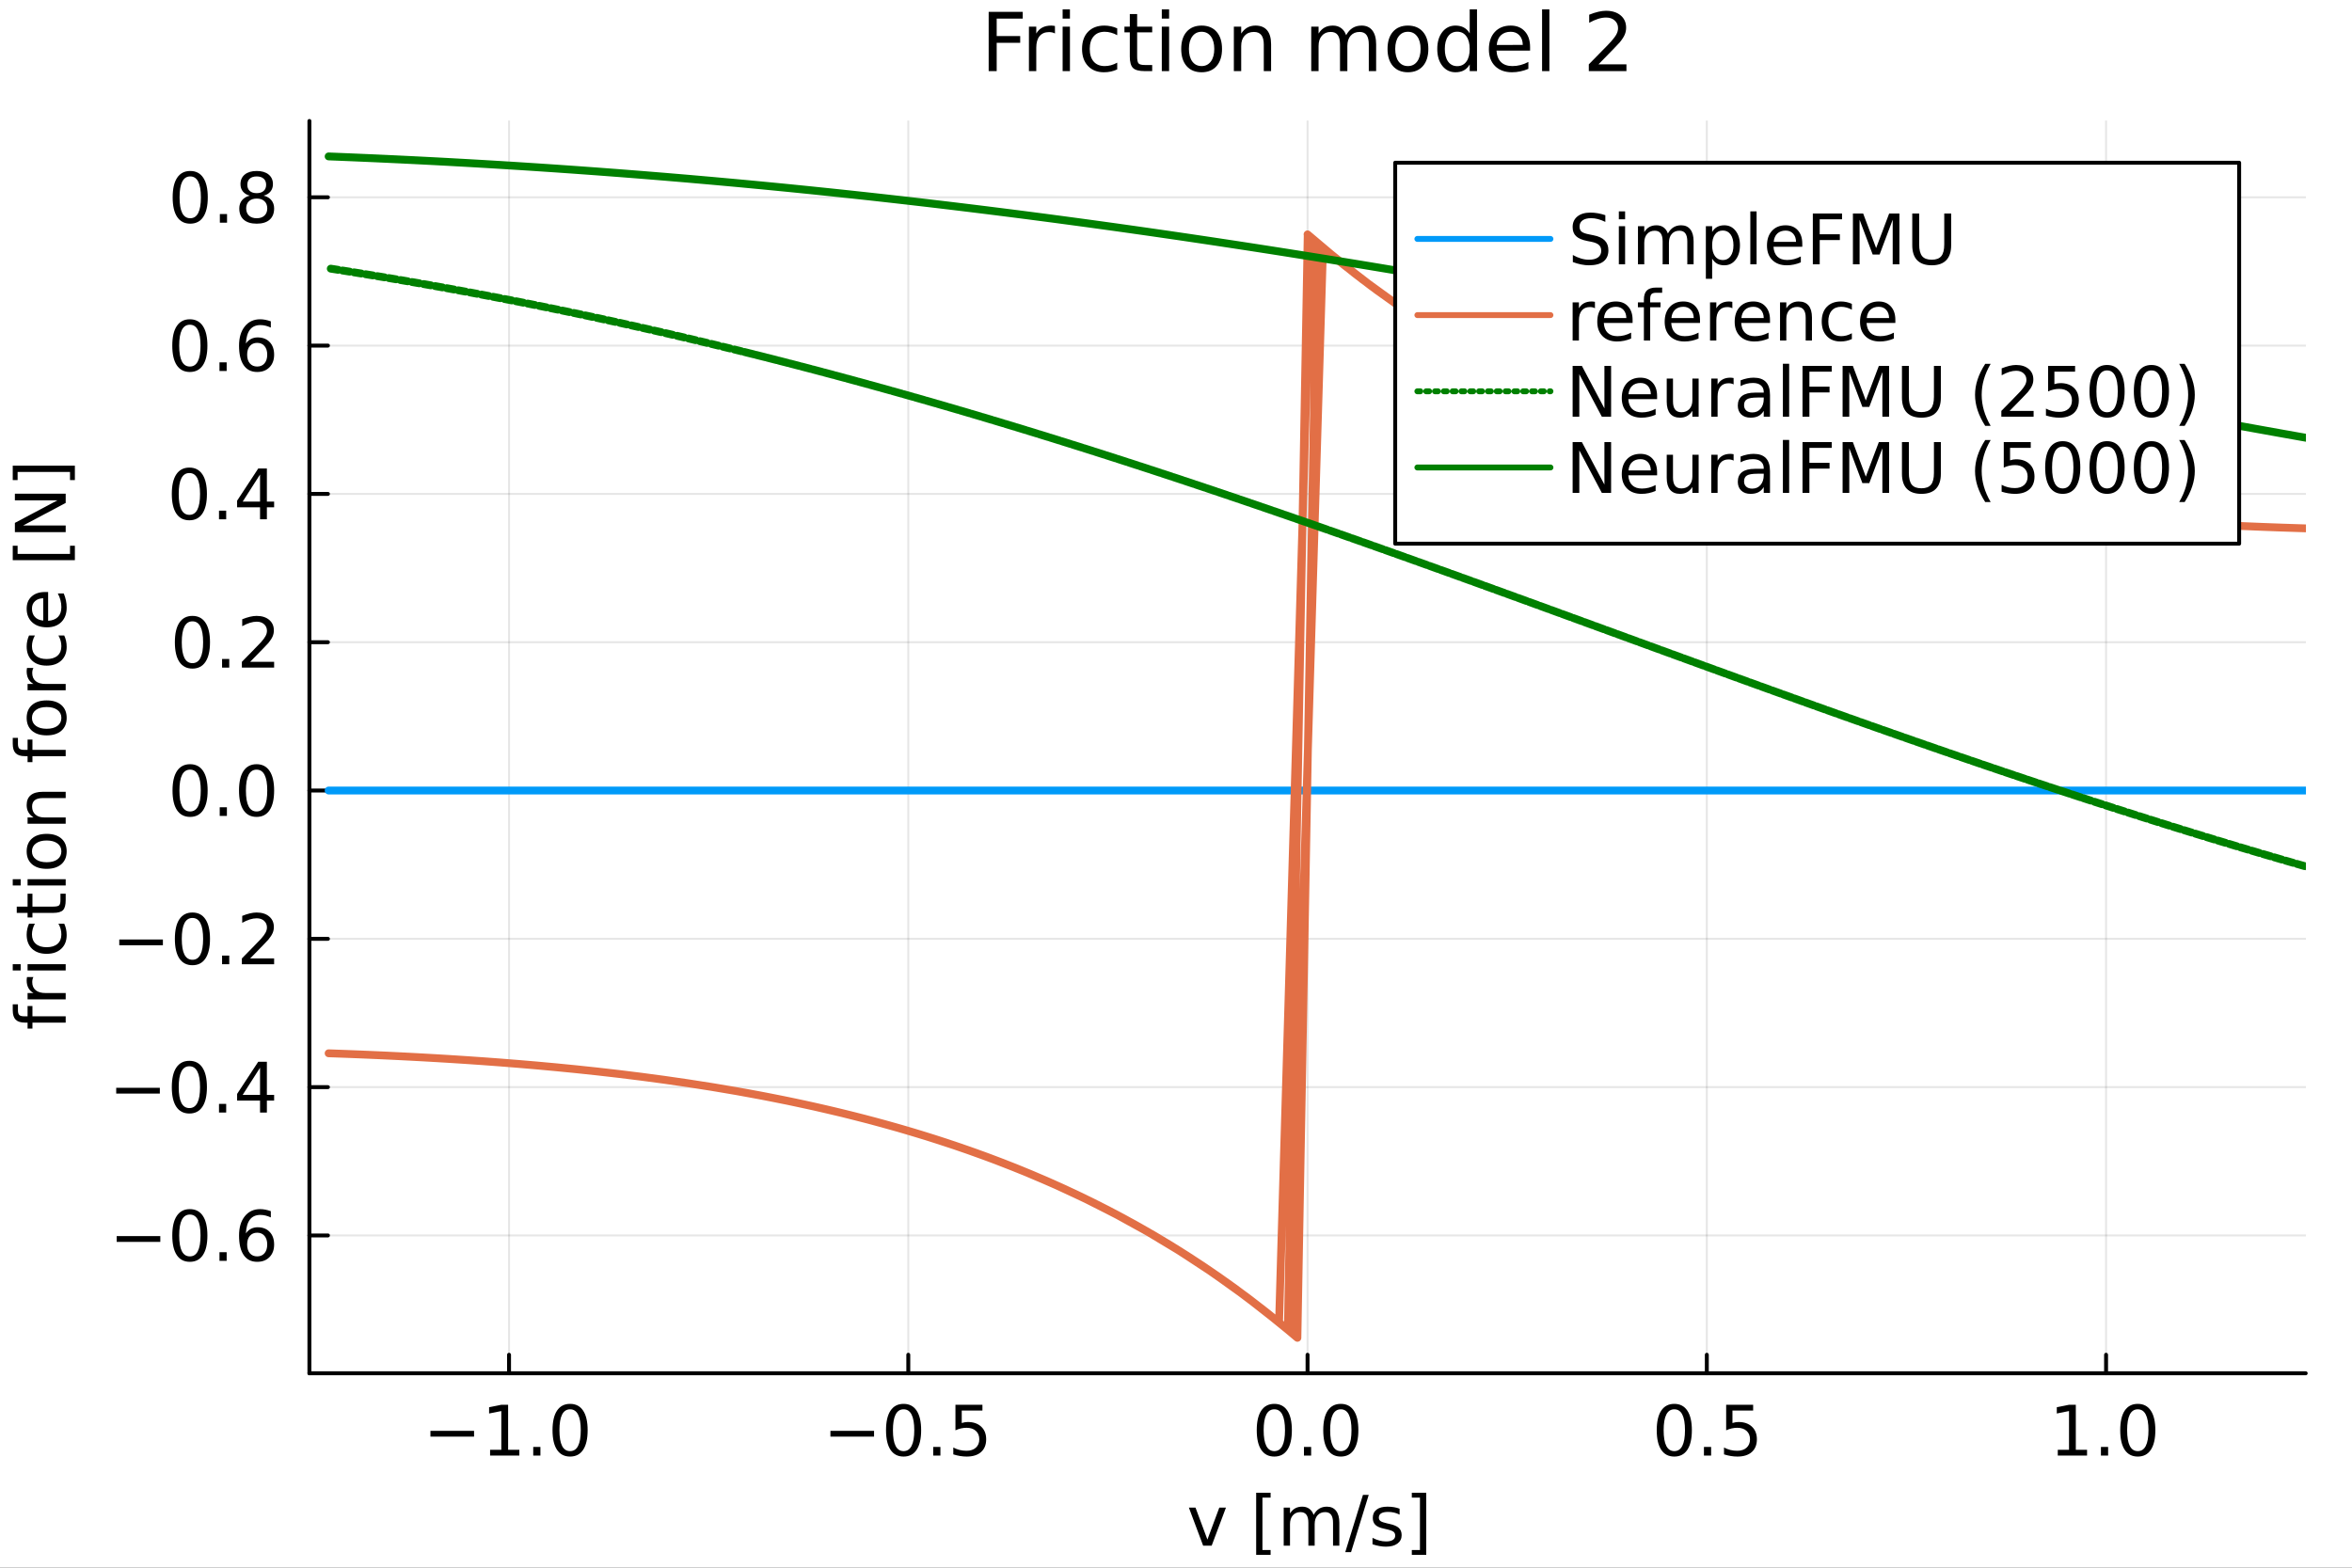 <?xml version="1.0" encoding="utf-8"?>
<svg xmlns="http://www.w3.org/2000/svg" xmlns:xlink="http://www.w3.org/1999/xlink" width="600" height="400" viewBox="0 0 2400 1600">
<rect x="0" y="0" width="2400" height="1600" fill="#333333" stroke="none"/>
<defs>
  <clipPath id="clip900">
    <rect x="0" y="0" width="2400" height="1600"/>
  </clipPath>
</defs>
<path clip-path="url(#clip900)" d="
M0 1600 L2400 1600 L2400 0 L0 0  Z
  " fill="#ffffff" fill-rule="evenodd" fill-opacity="1"/>
<defs>
  <clipPath id="clip901">
    <rect x="480" y="0" width="1681" height="1600"/>
  </clipPath>
</defs>
<path clip-path="url(#clip900)" d="
M315.725 1401.58 L2352.76 1401.58 L2352.76 123.472 L315.725 123.472  Z
  " fill="#ffffff" fill-rule="evenodd" fill-opacity="1"/>
<defs>
  <clipPath id="clip902">
    <rect x="315" y="123" width="2038" height="1279"/>
  </clipPath>
</defs>
<polyline clip-path="url(#clip902)" style="stroke:#000000; stroke-linecap:round; stroke-linejoin:round; stroke-width:2; stroke-opacity:0.1; fill:none" points="
  519.428,1401.58 519.428,123.472 
  "/>
<polyline clip-path="url(#clip902)" style="stroke:#000000; stroke-linecap:round; stroke-linejoin:round; stroke-width:2; stroke-opacity:0.1; fill:none" points="
  926.834,1401.58 926.834,123.472 
  "/>
<polyline clip-path="url(#clip902)" style="stroke:#000000; stroke-linecap:round; stroke-linejoin:round; stroke-width:2; stroke-opacity:0.1; fill:none" points="
  1334.24,1401.58 1334.24,123.472 
  "/>
<polyline clip-path="url(#clip902)" style="stroke:#000000; stroke-linecap:round; stroke-linejoin:round; stroke-width:2; stroke-opacity:0.1; fill:none" points="
  1741.65,1401.58 1741.65,123.472 
  "/>
<polyline clip-path="url(#clip902)" style="stroke:#000000; stroke-linecap:round; stroke-linejoin:round; stroke-width:2; stroke-opacity:0.1; fill:none" points="
  2149.05,1401.58 2149.05,123.472 
  "/>
<polyline clip-path="url(#clip900)" style="stroke:#000000; stroke-linecap:round; stroke-linejoin:round; stroke-width:4; stroke-opacity:1; fill:none" points="
  315.725,1401.58 2352.76,1401.58 
  "/>
<polyline clip-path="url(#clip900)" style="stroke:#000000; stroke-linecap:round; stroke-linejoin:round; stroke-width:4; stroke-opacity:1; fill:none" points="
  519.428,1401.58 519.428,1382.68 
  "/>
<polyline clip-path="url(#clip900)" style="stroke:#000000; stroke-linecap:round; stroke-linejoin:round; stroke-width:4; stroke-opacity:1; fill:none" points="
  926.834,1401.58 926.834,1382.68 
  "/>
<polyline clip-path="url(#clip900)" style="stroke:#000000; stroke-linecap:round; stroke-linejoin:round; stroke-width:4; stroke-opacity:1; fill:none" points="
  1334.24,1401.58 1334.24,1382.68 
  "/>
<polyline clip-path="url(#clip900)" style="stroke:#000000; stroke-linecap:round; stroke-linejoin:round; stroke-width:4; stroke-opacity:1; fill:none" points="
  1741.65,1401.58 1741.65,1382.68 
  "/>
<polyline clip-path="url(#clip900)" style="stroke:#000000; stroke-linecap:round; stroke-linejoin:round; stroke-width:4; stroke-opacity:1; fill:none" points="
  2149.05,1401.58 2149.05,1382.68 
  "/>
<path clip-path="url(#clip900)" d="M439.22 1460.34 L483.734 1460.34 L483.734 1466.24 L439.22 1466.24 L439.22 1460.34 Z" fill="#000000" fill-rule="evenodd" fill-opacity="1" /><path clip-path="url(#clip900)" d="M500.088 1479.68 L511.546 1479.68 L511.546 1440.13 L499.081 1442.63 L499.081 1436.24 L511.477 1433.74 L518.491 1433.74 L518.491 1479.68 L529.949 1479.68 L529.949 1485.58 L500.088 1485.58 L500.088 1479.68 Z" fill="#000000" fill-rule="evenodd" fill-opacity="1" /><path clip-path="url(#clip900)" d="M544.116 1476.76 L551.442 1476.76 L551.442 1485.58 L544.116 1485.58 L544.116 1476.76 Z" fill="#000000" fill-rule="evenodd" fill-opacity="1" /><path clip-path="url(#clip900)" d="M581.72 1438.36 Q576.303 1438.36 573.56 1443.71 Q570.852 1449.02 570.852 1459.71 Q570.852 1470.37 573.56 1475.72 Q576.303 1481.03 581.72 1481.03 Q587.171 1481.03 589.879 1475.72 Q592.622 1470.37 592.622 1459.71 Q592.622 1449.02 589.879 1443.71 Q587.171 1438.36 581.72 1438.36 M581.72 1432.8 Q590.435 1432.8 595.018 1439.71 Q599.636 1446.59 599.636 1459.71 Q599.636 1472.8 595.018 1479.71 Q590.435 1486.59 581.72 1486.59 Q573.004 1486.59 568.386 1479.71 Q563.803 1472.8 563.803 1459.71 Q563.803 1446.59 568.386 1439.71 Q573.004 1432.8 581.72 1432.8 Z" fill="#000000" fill-rule="evenodd" fill-opacity="1" /><path clip-path="url(#clip900)" d="M847.373 1460.34 L891.887 1460.34 L891.887 1466.24 L847.373 1466.24 L847.373 1460.34 Z" fill="#000000" fill-rule="evenodd" fill-opacity="1" /><path clip-path="url(#clip900)" d="M922.025 1438.36 Q916.609 1438.36 913.866 1443.71 Q911.157 1449.02 911.157 1459.71 Q911.157 1470.37 913.866 1475.72 Q916.609 1481.03 922.025 1481.03 Q927.477 1481.03 930.185 1475.72 Q932.928 1470.37 932.928 1459.71 Q932.928 1449.02 930.185 1443.71 Q927.477 1438.36 922.025 1438.36 M922.025 1432.8 Q930.741 1432.8 935.324 1439.71 Q939.942 1446.59 939.942 1459.71 Q939.942 1472.8 935.324 1479.71 Q930.741 1486.59 922.025 1486.59 Q913.31 1486.59 908.692 1479.71 Q904.109 1472.8 904.109 1459.71 Q904.109 1446.59 908.692 1439.71 Q913.31 1432.8 922.025 1432.8 Z" fill="#000000" fill-rule="evenodd" fill-opacity="1" /><path clip-path="url(#clip900)" d="M952.268 1476.76 L959.595 1476.76 L959.595 1485.58 L952.268 1485.58 L952.268 1476.76 Z" fill="#000000" fill-rule="evenodd" fill-opacity="1" /><path clip-path="url(#clip900)" d="M974.942 1433.74 L1002.48 1433.74 L1002.48 1439.64 L981.365 1439.64 L981.365 1452.35 Q982.893 1451.83 984.421 1451.59 Q985.949 1451.31 987.476 1451.31 Q996.157 1451.31 1001.23 1456.07 Q1006.3 1460.82 1006.3 1468.95 Q1006.3 1477.32 1001.09 1481.97 Q995.879 1486.59 986.4 1486.59 Q983.136 1486.59 979.733 1486.03 Q976.365 1485.48 972.754 1484.36 L972.754 1477.32 Q975.879 1479.02 979.213 1479.85 Q982.546 1480.68 986.261 1480.68 Q992.268 1480.68 995.775 1477.52 Q999.282 1474.36 999.282 1468.95 Q999.282 1463.53 995.775 1460.37 Q992.268 1457.21 986.261 1457.21 Q983.449 1457.21 980.636 1457.84 Q977.858 1458.46 974.942 1459.78 L974.942 1433.74 Z" fill="#000000" fill-rule="evenodd" fill-opacity="1" /><path clip-path="url(#clip900)" d="M1300.32 1438.36 Q1294.9 1438.36 1292.16 1443.71 Q1289.45 1449.02 1289.45 1459.71 Q1289.45 1470.37 1292.16 1475.72 Q1294.9 1481.03 1300.32 1481.03 Q1305.77 1481.03 1308.48 1475.72 Q1311.22 1470.37 1311.22 1459.71 Q1311.22 1449.02 1308.48 1443.71 Q1305.77 1438.36 1300.32 1438.36 M1300.32 1432.8 Q1309.03 1432.8 1313.62 1439.71 Q1318.23 1446.59 1318.23 1459.71 Q1318.23 1472.8 1313.62 1479.71 Q1309.03 1486.59 1300.32 1486.59 Q1291.6 1486.59 1286.98 1479.71 Q1282.4 1472.8 1282.4 1459.71 Q1282.4 1446.59 1286.98 1439.71 Q1291.6 1432.8 1300.32 1432.8 Z" fill="#000000" fill-rule="evenodd" fill-opacity="1" /><path clip-path="url(#clip900)" d="M1330.56 1476.76 L1337.89 1476.76 L1337.89 1485.58 L1330.56 1485.58 L1330.56 1476.76 Z" fill="#000000" fill-rule="evenodd" fill-opacity="1" /><path clip-path="url(#clip900)" d="M1368.16 1438.36 Q1362.75 1438.36 1360 1443.71 Q1357.3 1449.02 1357.3 1459.71 Q1357.3 1470.37 1360 1475.72 Q1362.75 1481.03 1368.16 1481.03 Q1373.62 1481.03 1376.32 1475.72 Q1379.07 1470.37 1379.07 1459.71 Q1379.07 1449.02 1376.32 1443.71 Q1373.62 1438.36 1368.16 1438.36 M1368.16 1432.8 Q1376.88 1432.8 1381.46 1439.71 Q1386.08 1446.59 1386.08 1459.71 Q1386.08 1472.8 1381.46 1479.71 Q1376.88 1486.59 1368.16 1486.59 Q1359.45 1486.59 1354.83 1479.71 Q1350.25 1472.8 1350.25 1459.71 Q1350.25 1446.59 1354.83 1439.71 Q1359.45 1432.8 1368.16 1432.8 Z" fill="#000000" fill-rule="evenodd" fill-opacity="1" /><path clip-path="url(#clip900)" d="M1708.47 1438.36 Q1703.05 1438.36 1700.31 1443.71 Q1697.6 1449.02 1697.6 1459.71 Q1697.6 1470.37 1700.31 1475.72 Q1703.05 1481.03 1708.47 1481.03 Q1713.92 1481.03 1716.63 1475.72 Q1719.37 1470.37 1719.37 1459.71 Q1719.37 1449.02 1716.63 1443.71 Q1713.92 1438.36 1708.47 1438.36 M1708.47 1432.8 Q1717.18 1432.8 1721.77 1439.71 Q1726.39 1446.59 1726.39 1459.71 Q1726.39 1472.8 1721.77 1479.71 Q1717.18 1486.59 1708.47 1486.59 Q1699.75 1486.59 1695.14 1479.71 Q1690.55 1472.8 1690.55 1459.71 Q1690.55 1446.59 1695.14 1439.71 Q1699.75 1432.8 1708.47 1432.8 Z" fill="#000000" fill-rule="evenodd" fill-opacity="1" /><path clip-path="url(#clip900)" d="M1738.71 1476.76 L1746.04 1476.76 L1746.04 1485.58 L1738.71 1485.58 L1738.71 1476.76 Z" fill="#000000" fill-rule="evenodd" fill-opacity="1" /><path clip-path="url(#clip900)" d="M1761.39 1433.74 L1788.92 1433.74 L1788.92 1439.64 L1767.81 1439.64 L1767.81 1452.35 Q1769.34 1451.83 1770.87 1451.59 Q1772.39 1451.31 1773.92 1451.31 Q1782.6 1451.31 1787.67 1456.07 Q1792.74 1460.82 1792.74 1468.95 Q1792.74 1477.32 1787.53 1481.97 Q1782.32 1486.59 1772.84 1486.59 Q1769.58 1486.59 1766.18 1486.03 Q1762.81 1485.48 1759.2 1484.36 L1759.2 1477.32 Q1762.32 1479.02 1765.66 1479.85 Q1768.99 1480.68 1772.71 1480.68 Q1778.71 1480.68 1782.22 1477.52 Q1785.73 1474.36 1785.73 1468.95 Q1785.73 1463.53 1782.22 1460.37 Q1778.71 1457.21 1772.71 1457.21 Q1769.89 1457.21 1767.08 1457.84 Q1764.3 1458.46 1761.39 1459.78 L1761.39 1433.74 Z" fill="#000000" fill-rule="evenodd" fill-opacity="1" /><path clip-path="url(#clip900)" d="M2099.78 1479.68 L2111.24 1479.68 L2111.24 1440.13 L2098.78 1442.63 L2098.78 1436.24 L2111.17 1433.74 L2118.18 1433.74 L2118.18 1479.68 L2129.64 1479.68 L2129.64 1485.58 L2099.78 1485.58 L2099.78 1479.68 Z" fill="#000000" fill-rule="evenodd" fill-opacity="1" /><path clip-path="url(#clip900)" d="M2143.81 1476.76 L2151.14 1476.76 L2151.14 1485.58 L2143.81 1485.58 L2143.81 1476.76 Z" fill="#000000" fill-rule="evenodd" fill-opacity="1" /><path clip-path="url(#clip900)" d="M2181.41 1438.36 Q2176 1438.36 2173.25 1443.71 Q2170.55 1449.02 2170.55 1459.71 Q2170.55 1470.37 2173.25 1475.72 Q2176 1481.03 2181.41 1481.03 Q2186.87 1481.03 2189.57 1475.72 Q2192.32 1470.37 2192.32 1459.71 Q2192.32 1449.02 2189.57 1443.71 Q2186.87 1438.36 2181.41 1438.36 M2181.41 1432.8 Q2190.13 1432.8 2194.71 1439.71 Q2199.33 1446.59 2199.33 1459.71 Q2199.33 1472.8 2194.71 1479.71 Q2190.13 1486.59 2181.41 1486.59 Q2172.7 1486.59 2168.08 1479.71 Q2163.5 1472.8 2163.5 1459.71 Q2163.5 1446.59 2168.08 1439.71 Q2172.7 1432.8 2181.41 1432.8 Z" fill="#000000" fill-rule="evenodd" fill-opacity="1" /><path clip-path="url(#clip900)" d="M1213.13 1538.66 L1219.9 1538.66 L1232.05 1571.3 L1244.21 1538.66 L1250.98 1538.66 L1236.39 1577.55 L1227.71 1577.55 L1213.13 1538.66 Z" fill="#000000" fill-rule="evenodd" fill-opacity="1" /><path clip-path="url(#clip900)" d="M1281.81 1523.52 L1296.53 1523.52 L1296.53 1528.49 L1288.2 1528.49 L1288.2 1581.96 L1296.53 1581.96 L1296.53 1586.92 L1281.81 1586.92 L1281.81 1523.52 Z" fill="#000000" fill-rule="evenodd" fill-opacity="1" /><path clip-path="url(#clip900)" d="M1340.42 1546.12 Q1342.82 1541.82 1346.15 1539.77 Q1349.48 1537.72 1354 1537.72 Q1360.07 1537.72 1363.37 1541.99 Q1366.67 1546.23 1366.67 1554.08 L1366.67 1577.55 L1360.25 1577.55 L1360.25 1554.28 Q1360.25 1548.69 1358.27 1545.99 Q1356.29 1543.28 1352.23 1543.28 Q1347.26 1543.28 1344.38 1546.58 Q1341.5 1549.87 1341.5 1555.57 L1341.5 1577.55 L1335.07 1577.55 L1335.07 1554.28 Q1335.07 1548.66 1333.09 1545.99 Q1331.12 1543.28 1326.98 1543.28 Q1322.09 1543.28 1319.21 1546.61 Q1316.32 1549.91 1316.32 1555.57 L1316.32 1577.55 L1309.9 1577.55 L1309.9 1538.66 L1316.32 1538.66 L1316.32 1544.7 Q1318.51 1541.12 1321.57 1539.42 Q1324.62 1537.72 1328.82 1537.72 Q1333.06 1537.72 1336.01 1539.87 Q1339 1542.03 1340.42 1546.12 Z" fill="#000000" fill-rule="evenodd" fill-opacity="1" /><path clip-path="url(#clip900)" d="M1390.77 1525.71 L1396.67 1525.71 L1378.62 1584.15 L1372.71 1584.15 L1390.77 1525.71 Z" fill="#000000" fill-rule="evenodd" fill-opacity="1" /><path clip-path="url(#clip900)" d="M1428.16 1539.8 L1428.16 1545.85 Q1425.46 1544.46 1422.54 1543.76 Q1419.62 1543.07 1416.5 1543.07 Q1411.74 1543.07 1409.34 1544.53 Q1406.98 1545.99 1406.98 1548.9 Q1406.98 1551.12 1408.68 1552.41 Q1410.39 1553.66 1415.52 1554.8 L1417.71 1555.29 Q1424.52 1556.75 1427.37 1559.42 Q1430.25 1562.06 1430.25 1566.82 Q1430.25 1572.24 1425.94 1575.4 Q1421.67 1578.55 1414.17 1578.55 Q1411.05 1578.55 1407.64 1577.93 Q1404.27 1577.34 1400.52 1576.12 L1400.52 1569.53 Q1404.07 1571.37 1407.5 1572.3 Q1410.94 1573.21 1414.31 1573.21 Q1418.82 1573.21 1421.25 1571.68 Q1423.68 1570.12 1423.68 1567.3 Q1423.68 1564.7 1421.91 1563.31 Q1420.18 1561.92 1414.24 1560.64 L1412.02 1560.12 Q1406.08 1558.87 1403.44 1556.3 Q1400.8 1553.69 1400.8 1549.18 Q1400.8 1543.69 1404.69 1540.71 Q1408.58 1537.72 1415.73 1537.72 Q1419.27 1537.72 1422.4 1538.24 Q1425.52 1538.76 1428.16 1539.8 Z" fill="#000000" fill-rule="evenodd" fill-opacity="1" /><path clip-path="url(#clip900)" d="M1455.35 1523.52 L1455.35 1586.92 L1440.63 1586.92 L1440.63 1581.96 L1448.93 1581.96 L1448.93 1528.49 L1440.63 1528.49 L1440.63 1523.52 L1455.35 1523.52 Z" fill="#000000" fill-rule="evenodd" fill-opacity="1" /><polyline clip-path="url(#clip902)" style="stroke:#000000; stroke-linecap:round; stroke-linejoin:round; stroke-width:2; stroke-opacity:0.1; fill:none" points="
  315.725,1260.91 2352.76,1260.91 
  "/>
<polyline clip-path="url(#clip902)" style="stroke:#000000; stroke-linecap:round; stroke-linejoin:round; stroke-width:2; stroke-opacity:0.1; fill:none" points="
  315.725,1109.54 2352.76,1109.54 
  "/>
<polyline clip-path="url(#clip902)" style="stroke:#000000; stroke-linecap:round; stroke-linejoin:round; stroke-width:2; stroke-opacity:0.1; fill:none" points="
  315.725,958.179 2352.76,958.179 
  "/>
<polyline clip-path="url(#clip902)" style="stroke:#000000; stroke-linecap:round; stroke-linejoin:round; stroke-width:2; stroke-opacity:0.1; fill:none" points="
  315.725,806.814 2352.76,806.814 
  "/>
<polyline clip-path="url(#clip902)" style="stroke:#000000; stroke-linecap:round; stroke-linejoin:round; stroke-width:2; stroke-opacity:0.1; fill:none" points="
  315.725,655.45 2352.76,655.45 
  "/>
<polyline clip-path="url(#clip902)" style="stroke:#000000; stroke-linecap:round; stroke-linejoin:round; stroke-width:2; stroke-opacity:0.1; fill:none" points="
  315.725,504.086 2352.76,504.086 
  "/>
<polyline clip-path="url(#clip902)" style="stroke:#000000; stroke-linecap:round; stroke-linejoin:round; stroke-width:2; stroke-opacity:0.1; fill:none" points="
  315.725,352.722 2352.76,352.722 
  "/>
<polyline clip-path="url(#clip902)" style="stroke:#000000; stroke-linecap:round; stroke-linejoin:round; stroke-width:2; stroke-opacity:0.1; fill:none" points="
  315.725,201.358 2352.76,201.358 
  "/>
<polyline clip-path="url(#clip900)" style="stroke:#000000; stroke-linecap:round; stroke-linejoin:round; stroke-width:4; stroke-opacity:1; fill:none" points="
  315.725,1401.58 315.725,123.472 
  "/>
<polyline clip-path="url(#clip900)" style="stroke:#000000; stroke-linecap:round; stroke-linejoin:round; stroke-width:4; stroke-opacity:1; fill:none" points="
  315.725,1260.91 334.623,1260.91 
  "/>
<polyline clip-path="url(#clip900)" style="stroke:#000000; stroke-linecap:round; stroke-linejoin:round; stroke-width:4; stroke-opacity:1; fill:none" points="
  315.725,1109.54 334.623,1109.54 
  "/>
<polyline clip-path="url(#clip900)" style="stroke:#000000; stroke-linecap:round; stroke-linejoin:round; stroke-width:4; stroke-opacity:1; fill:none" points="
  315.725,958.179 334.623,958.179 
  "/>
<polyline clip-path="url(#clip900)" style="stroke:#000000; stroke-linecap:round; stroke-linejoin:round; stroke-width:4; stroke-opacity:1; fill:none" points="
  315.725,806.814 334.623,806.814 
  "/>
<polyline clip-path="url(#clip900)" style="stroke:#000000; stroke-linecap:round; stroke-linejoin:round; stroke-width:4; stroke-opacity:1; fill:none" points="
  315.725,655.45 334.623,655.45 
  "/>
<polyline clip-path="url(#clip900)" style="stroke:#000000; stroke-linecap:round; stroke-linejoin:round; stroke-width:4; stroke-opacity:1; fill:none" points="
  315.725,504.086 334.623,504.086 
  "/>
<polyline clip-path="url(#clip900)" style="stroke:#000000; stroke-linecap:round; stroke-linejoin:round; stroke-width:4; stroke-opacity:1; fill:none" points="
  315.725,352.722 334.623,352.722 
  "/>
<polyline clip-path="url(#clip900)" style="stroke:#000000; stroke-linecap:round; stroke-linejoin:round; stroke-width:4; stroke-opacity:1; fill:none" points="
  315.725,201.358 334.623,201.358 
  "/>
<path clip-path="url(#clip900)" d="M119.066 1261.58 L163.58 1261.58 L163.58 1267.49 L119.066 1267.49 L119.066 1261.58 Z" fill="#000000" fill-rule="evenodd" fill-opacity="1" /><path clip-path="url(#clip900)" d="M193.719 1239.6 Q188.302 1239.6 185.559 1244.95 Q182.851 1250.26 182.851 1260.96 Q182.851 1271.62 185.559 1276.97 Q188.302 1282.28 193.719 1282.28 Q199.17 1282.28 201.878 1276.97 Q204.621 1271.62 204.621 1260.96 Q204.621 1250.26 201.878 1244.95 Q199.17 1239.6 193.719 1239.6 M193.719 1234.05 Q202.434 1234.05 207.017 1240.96 Q211.635 1247.83 211.635 1260.96 Q211.635 1274.05 207.017 1280.96 Q202.434 1287.83 193.719 1287.83 Q185.003 1287.83 180.385 1280.96 Q175.802 1274.05 175.802 1260.96 Q175.802 1247.83 180.385 1240.96 Q185.003 1234.05 193.719 1234.05 Z" fill="#000000" fill-rule="evenodd" fill-opacity="1" /><path clip-path="url(#clip900)" d="M223.962 1278.01 L231.288 1278.01 L231.288 1286.83 L223.962 1286.83 L223.962 1278.01 Z" fill="#000000" fill-rule="evenodd" fill-opacity="1" /><path clip-path="url(#clip900)" d="M262.434 1258.11 Q257.711 1258.11 254.934 1261.34 Q252.191 1264.57 252.191 1270.19 Q252.191 1275.78 254.934 1279.05 Q257.711 1282.28 262.434 1282.28 Q267.156 1282.28 269.899 1279.05 Q272.677 1275.78 272.677 1270.19 Q272.677 1264.57 269.899 1261.34 Q267.156 1258.11 262.434 1258.11 M276.357 1236.13 L276.357 1242.52 Q273.718 1241.27 271.01 1240.61 Q268.336 1239.95 265.697 1239.95 Q258.753 1239.95 255.072 1244.64 Q251.427 1249.33 250.906 1258.81 Q252.954 1255.79 256.045 1254.19 Q259.135 1252.56 262.85 1252.56 Q270.663 1252.56 275.177 1257.31 Q279.725 1262.04 279.725 1270.19 Q279.725 1278.18 275.003 1283.01 Q270.281 1287.83 262.434 1287.83 Q253.441 1287.83 248.684 1280.96 Q243.927 1274.05 243.927 1260.96 Q243.927 1248.67 249.76 1241.38 Q255.593 1234.05 265.42 1234.05 Q268.059 1234.05 270.732 1234.57 Q273.44 1235.09 276.357 1236.13 Z" fill="#000000" fill-rule="evenodd" fill-opacity="1" /><path clip-path="url(#clip900)" d="M118.58 1110.22 L163.094 1110.22 L163.094 1116.12 L118.58 1116.12 L118.58 1110.22 Z" fill="#000000" fill-rule="evenodd" fill-opacity="1" /><path clip-path="url(#clip900)" d="M193.233 1088.24 Q187.816 1088.24 185.073 1093.59 Q182.365 1098.9 182.365 1109.59 Q182.365 1120.25 185.073 1125.6 Q187.816 1130.91 193.233 1130.91 Q198.684 1130.91 201.392 1125.6 Q204.135 1120.25 204.135 1109.59 Q204.135 1098.9 201.392 1093.59 Q198.684 1088.24 193.233 1088.24 M193.233 1082.69 Q201.948 1082.69 206.531 1089.59 Q211.149 1096.47 211.149 1109.59 Q211.149 1122.68 206.531 1129.59 Q201.948 1136.47 193.233 1136.47 Q184.517 1136.47 179.899 1129.59 Q175.316 1122.68 175.316 1109.59 Q175.316 1096.47 179.899 1089.59 Q184.517 1082.69 193.233 1082.69 Z" fill="#000000" fill-rule="evenodd" fill-opacity="1" /><path clip-path="url(#clip900)" d="M223.475 1126.64 L230.802 1126.64 L230.802 1135.46 L223.475 1135.46 L223.475 1126.64 Z" fill="#000000" fill-rule="evenodd" fill-opacity="1" /><path clip-path="url(#clip900)" d="M265.35 1089.73 L247.642 1117.41 L265.35 1117.41 L265.35 1089.73 M263.51 1083.62 L272.329 1083.62 L272.329 1117.41 L279.725 1117.41 L279.725 1123.24 L272.329 1123.24 L272.329 1135.46 L265.35 1135.46 L265.35 1123.24 L241.948 1123.24 L241.948 1116.47 L263.51 1083.62 Z" fill="#000000" fill-rule="evenodd" fill-opacity="1" /><path clip-path="url(#clip900)" d="M121.705 958.856 L166.219 958.856 L166.219 964.758 L121.705 964.758 L121.705 958.856 Z" fill="#000000" fill-rule="evenodd" fill-opacity="1" /><path clip-path="url(#clip900)" d="M196.358 936.877 Q190.941 936.877 188.198 942.224 Q185.49 947.536 185.49 958.231 Q185.49 968.89 188.198 974.237 Q190.941 979.55 196.358 979.55 Q201.809 979.55 204.517 974.237 Q207.26 968.89 207.26 958.231 Q207.26 947.536 204.517 942.224 Q201.809 936.877 196.358 936.877 M196.358 931.321 Q205.073 931.321 209.656 938.231 Q214.274 945.106 214.274 958.231 Q214.274 971.321 209.656 978.23 Q205.073 985.105 196.358 985.105 Q187.642 985.105 183.024 978.23 Q178.441 971.321 178.441 958.231 Q178.441 945.106 183.024 938.231 Q187.642 931.321 196.358 931.321 Z" fill="#000000" fill-rule="evenodd" fill-opacity="1" /><path clip-path="url(#clip900)" d="M226.6 975.279 L233.927 975.279 L233.927 984.099 L226.6 984.099 L226.6 975.279 Z" fill="#000000" fill-rule="evenodd" fill-opacity="1" /><path clip-path="url(#clip900)" d="M255.246 978.196 L279.725 978.196 L279.725 984.099 L246.809 984.099 L246.809 978.196 Q250.802 974.064 257.677 967.119 Q264.586 960.14 266.357 958.126 Q269.725 954.342 271.045 951.738 Q272.399 949.099 272.399 946.564 Q272.399 942.432 269.482 939.828 Q266.6 937.224 261.947 937.224 Q258.649 937.224 254.968 938.37 Q251.323 939.515 247.156 941.842 L247.156 934.758 Q251.392 933.057 255.072 932.189 Q258.753 931.321 261.809 931.321 Q269.864 931.321 274.656 935.349 Q279.447 939.377 279.447 946.113 Q279.447 949.307 278.232 952.189 Q277.052 955.036 273.892 958.925 Q273.024 959.932 268.371 964.758 Q263.718 969.55 255.246 978.196 Z" fill="#000000" fill-rule="evenodd" fill-opacity="1" /><path clip-path="url(#clip900)" d="M193.962 785.512 Q188.545 785.512 185.802 790.86 Q183.094 796.172 183.094 806.867 Q183.094 817.526 185.802 822.873 Q188.545 828.186 193.962 828.186 Q199.413 828.186 202.121 822.873 Q204.864 817.526 204.864 806.867 Q204.864 796.172 202.121 790.86 Q199.413 785.512 193.962 785.512 M193.962 779.957 Q202.677 779.957 207.26 786.867 Q211.878 793.742 211.878 806.867 Q211.878 819.957 207.26 826.866 Q202.677 833.741 193.962 833.741 Q185.246 833.741 180.628 826.866 Q176.045 819.957 176.045 806.867 Q176.045 793.742 180.628 786.867 Q185.246 779.957 193.962 779.957 Z" fill="#000000" fill-rule="evenodd" fill-opacity="1" /><path clip-path="url(#clip900)" d="M224.205 823.915 L231.531 823.915 L231.531 832.734 L224.205 832.734 L224.205 823.915 Z" fill="#000000" fill-rule="evenodd" fill-opacity="1" /><path clip-path="url(#clip900)" d="M261.809 785.512 Q256.392 785.512 253.649 790.86 Q250.941 796.172 250.941 806.867 Q250.941 817.526 253.649 822.873 Q256.392 828.186 261.809 828.186 Q267.26 828.186 269.968 822.873 Q272.711 817.526 272.711 806.867 Q272.711 796.172 269.968 790.86 Q267.26 785.512 261.809 785.512 M261.809 779.957 Q270.524 779.957 275.107 786.867 Q279.725 793.742 279.725 806.867 Q279.725 819.957 275.107 826.866 Q270.524 833.741 261.809 833.741 Q253.093 833.741 248.475 826.866 Q243.892 819.957 243.892 806.867 Q243.892 793.742 248.475 786.867 Q253.093 779.957 261.809 779.957 Z" fill="#000000" fill-rule="evenodd" fill-opacity="1" /><path clip-path="url(#clip900)" d="M196.358 634.148 Q190.941 634.148 188.198 639.496 Q185.49 644.808 185.49 655.503 Q185.49 666.162 188.198 671.509 Q190.941 676.822 196.358 676.822 Q201.809 676.822 204.517 671.509 Q207.26 666.162 207.26 655.503 Q207.26 644.808 204.517 639.496 Q201.809 634.148 196.358 634.148 M196.358 628.593 Q205.073 628.593 209.656 635.503 Q214.274 642.378 214.274 655.503 Q214.274 668.593 209.656 675.502 Q205.073 682.377 196.358 682.377 Q187.642 682.377 183.024 675.502 Q178.441 668.593 178.441 655.503 Q178.441 642.378 183.024 635.503 Q187.642 628.593 196.358 628.593 Z" fill="#000000" fill-rule="evenodd" fill-opacity="1" /><path clip-path="url(#clip900)" d="M226.6 672.551 L233.927 672.551 L233.927 681.37 L226.6 681.37 L226.6 672.551 Z" fill="#000000" fill-rule="evenodd" fill-opacity="1" /><path clip-path="url(#clip900)" d="M255.246 675.468 L279.725 675.468 L279.725 681.37 L246.809 681.37 L246.809 675.468 Q250.802 671.336 257.677 664.391 Q264.586 657.412 266.357 655.398 Q269.725 651.614 271.045 649.009 Q272.399 646.371 272.399 643.836 Q272.399 639.704 269.482 637.1 Q266.6 634.496 261.947 634.496 Q258.649 634.496 254.968 635.642 Q251.323 636.787 247.156 639.114 L247.156 632.03 Q251.392 630.329 255.072 629.461 Q258.753 628.593 261.809 628.593 Q269.864 628.593 274.656 632.621 Q279.447 636.648 279.447 643.385 Q279.447 646.579 278.232 649.461 Q277.052 652.308 273.892 656.197 Q273.024 657.204 268.371 662.03 Q263.718 666.822 255.246 675.468 Z" fill="#000000" fill-rule="evenodd" fill-opacity="1" /><path clip-path="url(#clip900)" d="M193.233 482.784 Q187.816 482.784 185.073 488.132 Q182.365 493.444 182.365 504.138 Q182.365 514.798 185.073 520.145 Q187.816 525.458 193.233 525.458 Q198.684 525.458 201.392 520.145 Q204.135 514.798 204.135 504.138 Q204.135 493.444 201.392 488.132 Q198.684 482.784 193.233 482.784 M193.233 477.229 Q201.948 477.229 206.531 484.139 Q211.149 491.014 211.149 504.138 Q211.149 517.229 206.531 524.138 Q201.948 531.013 193.233 531.013 Q184.517 531.013 179.899 524.138 Q175.316 517.229 175.316 504.138 Q175.316 491.014 179.899 484.139 Q184.517 477.229 193.233 477.229 Z" fill="#000000" fill-rule="evenodd" fill-opacity="1" /><path clip-path="url(#clip900)" d="M223.475 521.187 L230.802 521.187 L230.802 530.006 L223.475 530.006 L223.475 521.187 Z" fill="#000000" fill-rule="evenodd" fill-opacity="1" /><path clip-path="url(#clip900)" d="M265.35 484.277 L247.642 511.951 L265.35 511.951 L265.35 484.277 M263.51 478.166 L272.329 478.166 L272.329 511.951 L279.725 511.951 L279.725 517.784 L272.329 517.784 L272.329 530.006 L265.35 530.006 L265.35 517.784 L241.948 517.784 L241.948 511.013 L263.51 478.166 Z" fill="#000000" fill-rule="evenodd" fill-opacity="1" /><path clip-path="url(#clip900)" d="M193.719 331.42 Q188.302 331.42 185.559 336.768 Q182.851 342.08 182.851 352.774 Q182.851 363.434 185.559 368.781 Q188.302 374.094 193.719 374.094 Q199.17 374.094 201.878 368.781 Q204.621 363.434 204.621 352.774 Q204.621 342.08 201.878 336.768 Q199.17 331.42 193.719 331.42 M193.719 325.865 Q202.434 325.865 207.017 332.775 Q211.635 339.649 211.635 352.774 Q211.635 365.865 207.017 372.774 Q202.434 379.649 193.719 379.649 Q185.003 379.649 180.385 372.774 Q175.802 365.865 175.802 352.774 Q175.802 339.649 180.385 332.775 Q185.003 325.865 193.719 325.865 Z" fill="#000000" fill-rule="evenodd" fill-opacity="1" /><path clip-path="url(#clip900)" d="M223.962 369.823 L231.288 369.823 L231.288 378.642 L223.962 378.642 L223.962 369.823 Z" fill="#000000" fill-rule="evenodd" fill-opacity="1" /><path clip-path="url(#clip900)" d="M262.434 349.927 Q257.711 349.927 254.934 353.156 Q252.191 356.386 252.191 362.01 Q252.191 367.601 254.934 370.865 Q257.711 374.094 262.434 374.094 Q267.156 374.094 269.899 370.865 Q272.677 367.601 272.677 362.01 Q272.677 356.386 269.899 353.156 Q267.156 349.927 262.434 349.927 M276.357 327.948 L276.357 334.337 Q273.718 333.087 271.01 332.427 Q268.336 331.768 265.697 331.768 Q258.753 331.768 255.072 336.455 Q251.427 341.143 250.906 350.622 Q252.954 347.601 256.045 346.004 Q259.135 344.372 262.85 344.372 Q270.663 344.372 275.177 349.129 Q279.725 353.851 279.725 362.01 Q279.725 369.997 275.003 374.823 Q270.281 379.649 262.434 379.649 Q253.441 379.649 248.684 372.774 Q243.927 365.865 243.927 352.774 Q243.927 340.483 249.76 333.191 Q255.593 325.865 265.42 325.865 Q268.059 325.865 270.732 326.386 Q273.44 326.907 276.357 327.948 Z" fill="#000000" fill-rule="evenodd" fill-opacity="1" /><path clip-path="url(#clip900)" d="M194.101 180.056 Q188.684 180.056 185.941 185.404 Q183.233 190.716 183.233 201.41 Q183.233 212.07 185.941 217.417 Q188.684 222.73 194.101 222.73 Q199.552 222.73 202.26 217.417 Q205.003 212.07 205.003 201.41 Q205.003 190.716 202.26 185.404 Q199.552 180.056 194.101 180.056 M194.101 174.501 Q202.816 174.501 207.399 181.41 Q212.017 188.285 212.017 201.41 Q212.017 214.501 207.399 221.41 Q202.816 228.285 194.101 228.285 Q185.385 228.285 180.767 221.41 Q176.184 214.501 176.184 201.41 Q176.184 188.285 180.767 181.41 Q185.385 174.501 194.101 174.501 Z" fill="#000000" fill-rule="evenodd" fill-opacity="1" /><path clip-path="url(#clip900)" d="M224.343 218.459 L231.67 218.459 L231.67 227.278 L224.343 227.278 L224.343 218.459 Z" fill="#000000" fill-rule="evenodd" fill-opacity="1" /><path clip-path="url(#clip900)" d="M261.947 202.66 Q256.947 202.66 254.066 205.334 Q251.218 208.008 251.218 212.695 Q251.218 217.383 254.066 220.056 Q256.947 222.73 261.947 222.73 Q266.947 222.73 269.829 220.056 Q272.711 217.348 272.711 212.695 Q272.711 208.008 269.829 205.334 Q266.982 202.66 261.947 202.66 M254.934 199.674 Q250.42 198.563 247.885 195.473 Q245.385 192.383 245.385 187.938 Q245.385 181.723 249.795 178.112 Q254.239 174.501 261.947 174.501 Q269.69 174.501 274.1 178.112 Q278.51 181.723 278.51 187.938 Q278.51 192.383 275.975 195.473 Q273.475 198.563 268.996 199.674 Q274.065 200.855 276.878 204.292 Q279.725 207.73 279.725 212.695 Q279.725 220.23 275.107 224.257 Q270.524 228.285 261.947 228.285 Q253.371 228.285 248.753 224.257 Q244.17 220.23 244.17 212.695 Q244.17 207.73 247.017 204.292 Q249.864 200.855 254.934 199.674 M252.364 188.598 Q252.364 192.626 254.864 194.883 Q257.399 197.14 261.947 197.14 Q266.461 197.14 268.996 194.883 Q271.565 192.626 271.565 188.598 Q271.565 184.57 268.996 182.313 Q266.461 180.056 261.947 180.056 Q257.399 180.056 254.864 182.313 Q252.364 184.57 252.364 188.598 Z" fill="#000000" fill-rule="evenodd" fill-opacity="1" /><path clip-path="url(#clip900)" d="M13.001 1025.04 L18.313 1025.04 L18.313 1031.15 Q18.313 1034.59 19.702 1035.94 Q21.091 1037.26 24.702 1037.26 L28.14 1037.26 L28.14 1026.74 L33.105 1026.74 L33.105 1037.26 L67.028 1037.26 L67.028 1043.69 L33.105 1043.69 L33.105 1049.8 L28.14 1049.8 L28.14 1043.69 L25.431 1043.69 Q18.938 1043.69 15.987 1040.67 Q13.001 1037.65 13.001 1031.08 L13.001 1025.04 Z" fill="#000000" fill-rule="evenodd" fill-opacity="1" /><path clip-path="url(#clip900)" d="M34.112 997.16 Q33.487 998.237 33.209 999.521 Q32.896 1000.77 32.896 1002.3 Q32.896 1007.72 36.438 1010.63 Q39.945 1013.51 46.542 1013.51 L67.028 1013.51 L67.028 1019.94 L28.14 1019.94 L28.14 1013.51 L34.181 1013.51 Q30.64 1011.5 28.938 1008.27 Q27.202 1005.04 27.202 1000.42 Q27.202 999.764 27.306 998.966 Q27.376 998.167 27.549 997.195 L34.112 997.16 Z" fill="#000000" fill-rule="evenodd" fill-opacity="1" /><path clip-path="url(#clip900)" d="M28.14 990.459 L28.14 984.07 L67.028 984.07 L67.028 990.459 L28.14 990.459 M13.001 990.459 L13.001 984.07 L21.091 984.07 L21.091 990.459 L13.001 990.459 Z" fill="#000000" fill-rule="evenodd" fill-opacity="1" /><path clip-path="url(#clip900)" d="M29.633 942.716 L35.605 942.716 Q34.112 945.424 33.383 948.167 Q32.619 950.876 32.619 953.653 Q32.619 959.869 36.577 963.306 Q40.501 966.744 47.618 966.744 Q54.737 966.744 58.695 963.306 Q62.618 959.869 62.618 953.653 Q62.618 950.876 61.889 948.167 Q61.125 945.424 59.632 942.716 L65.535 942.716 Q66.785 945.39 67.41 948.272 Q68.035 951.119 68.035 954.348 Q68.035 963.133 62.514 968.306 Q56.993 973.48 47.618 973.48 Q38.105 973.48 32.653 968.271 Q27.202 963.028 27.202 953.931 Q27.202 950.98 27.827 948.167 Q28.417 945.355 29.633 942.716 Z" fill="#000000" fill-rule="evenodd" fill-opacity="1" /><path clip-path="url(#clip900)" d="M17.098 925.286 L28.14 925.286 L28.14 912.126 L33.105 912.126 L33.105 925.286 L54.216 925.286 Q58.973 925.286 60.327 924.001 Q61.681 922.681 61.681 918.688 L61.681 912.126 L67.028 912.126 L67.028 918.688 Q67.028 926.084 64.285 928.897 Q61.507 931.709 54.216 931.709 L33.105 931.709 L33.105 936.397 L28.14 936.397 L28.14 931.709 L17.098 931.709 L17.098 925.286 Z" fill="#000000" fill-rule="evenodd" fill-opacity="1" /><path clip-path="url(#clip900)" d="M28.14 903.723 L28.14 897.334 L67.028 897.334 L67.028 903.723 L28.14 903.723 M13.001 903.723 L13.001 897.334 L21.091 897.334 L21.091 903.723 L13.001 903.723 Z" fill="#000000" fill-rule="evenodd" fill-opacity="1" /><path clip-path="url(#clip900)" d="M32.619 868.897 Q32.619 874.036 36.646 877.022 Q40.639 880.008 47.618 880.008 Q54.598 880.008 58.625 877.057 Q62.618 874.071 62.618 868.897 Q62.618 863.793 58.591 860.807 Q54.563 857.821 47.618 857.821 Q40.709 857.821 36.681 860.807 Q32.619 863.793 32.619 868.897 M27.202 868.897 Q27.202 860.564 32.619 855.807 Q38.035 851.05 47.618 851.05 Q57.167 851.05 62.618 855.807 Q68.035 860.564 68.035 868.897 Q68.035 877.265 62.618 882.022 Q57.167 886.744 47.618 886.744 Q38.035 886.744 32.619 882.022 Q27.202 877.265 27.202 868.897 Z" fill="#000000" fill-rule="evenodd" fill-opacity="1" /><path clip-path="url(#clip900)" d="M43.556 808.133 L67.028 808.133 L67.028 814.522 L43.764 814.522 Q38.244 814.522 35.501 816.675 Q32.758 818.828 32.758 823.133 Q32.758 828.307 36.056 831.293 Q39.355 834.279 45.049 834.279 L67.028 834.279 L67.028 840.703 L28.14 840.703 L28.14 834.279 L34.181 834.279 Q30.674 831.987 28.938 828.897 Q27.202 825.772 27.202 821.71 Q27.202 815.008 31.369 811.571 Q35.501 808.133 43.556 808.133 Z" fill="#000000" fill-rule="evenodd" fill-opacity="1" /><path clip-path="url(#clip900)" d="M13.001 753.099 L18.313 753.099 L18.313 759.21 Q18.313 762.648 19.702 764.002 Q21.091 765.321 24.702 765.321 L28.14 765.321 L28.14 754.8 L33.105 754.8 L33.105 765.321 L67.028 765.321 L67.028 771.745 L33.105 771.745 L33.105 777.856 L28.14 777.856 L28.14 771.745 L25.431 771.745 Q18.938 771.745 15.987 768.724 Q13.001 765.703 13.001 759.141 L13.001 753.099 Z" fill="#000000" fill-rule="evenodd" fill-opacity="1" /><path clip-path="url(#clip900)" d="M32.619 732.682 Q32.619 737.821 36.646 740.807 Q40.639 743.793 47.618 743.793 Q54.598 743.793 58.625 740.842 Q62.618 737.856 62.618 732.682 Q62.618 727.578 58.591 724.592 Q54.563 721.606 47.618 721.606 Q40.709 721.606 36.681 724.592 Q32.619 727.578 32.619 732.682 M27.202 732.682 Q27.202 724.349 32.619 719.592 Q38.035 714.835 47.618 714.835 Q57.167 714.835 62.618 719.592 Q68.035 724.349 68.035 732.682 Q68.035 741.05 62.618 745.807 Q57.167 750.53 47.618 750.53 Q38.035 750.53 32.619 745.807 Q27.202 741.05 27.202 732.682 Z" fill="#000000" fill-rule="evenodd" fill-opacity="1" /><path clip-path="url(#clip900)" d="M34.112 681.71 Q33.487 682.787 33.209 684.072 Q32.896 685.322 32.896 686.849 Q32.896 692.266 36.438 695.183 Q39.945 698.065 46.542 698.065 L67.028 698.065 L67.028 704.488 L28.14 704.488 L28.14 698.065 L34.181 698.065 Q30.64 696.051 28.938 692.821 Q27.202 689.592 27.202 684.974 Q27.202 684.315 27.306 683.516 Q27.376 682.717 27.549 681.745 L34.112 681.71 Z" fill="#000000" fill-rule="evenodd" fill-opacity="1" /><path clip-path="url(#clip900)" d="M29.633 648.586 L35.605 648.586 Q34.112 651.294 33.383 654.037 Q32.619 656.745 32.619 659.523 Q32.619 665.738 36.577 669.176 Q40.501 672.613 47.618 672.613 Q54.737 672.613 58.695 669.176 Q62.618 665.738 62.618 659.523 Q62.618 656.745 61.889 654.037 Q61.125 651.294 59.632 648.586 L65.535 648.586 Q66.785 651.259 67.41 654.141 Q68.035 656.988 68.035 660.218 Q68.035 669.002 62.514 674.176 Q56.993 679.349 47.618 679.349 Q38.105 679.349 32.653 674.141 Q27.202 668.898 27.202 659.801 Q27.202 656.849 27.827 654.037 Q28.417 651.224 29.633 648.586 Z" fill="#000000" fill-rule="evenodd" fill-opacity="1" /><path clip-path="url(#clip900)" d="M45.987 604.211 L49.112 604.211 L49.112 633.586 Q55.709 633.169 59.181 629.627 Q62.618 626.051 62.618 619.697 Q62.618 616.016 61.716 612.579 Q60.813 609.107 59.007 605.704 L65.049 605.704 Q66.507 609.141 67.271 612.752 Q68.035 616.364 68.035 620.079 Q68.035 629.384 62.618 634.836 Q57.202 640.252 47.966 640.252 Q38.417 640.252 32.827 635.113 Q27.202 629.94 27.202 621.19 Q27.202 613.343 32.271 608.794 Q37.306 604.211 45.987 604.211 M44.112 610.6 Q38.869 610.669 35.744 613.551 Q32.619 616.398 32.619 621.12 Q32.619 626.468 35.639 629.697 Q38.66 632.891 44.146 633.377 L44.112 610.6 Z" fill="#000000" fill-rule="evenodd" fill-opacity="1" /><path clip-path="url(#clip900)" d="M13.001 571.711 L13.001 556.989 L17.966 556.989 L17.966 565.322 L71.438 565.322 L71.438 556.989 L76.403 556.989 L76.403 571.711 L13.001 571.711 Z" fill="#000000" fill-rule="evenodd" fill-opacity="1" /><path clip-path="url(#clip900)" d="M15.188 543.1 L15.188 533.656 L58.556 510.67 L15.188 510.67 L15.188 503.864 L67.028 503.864 L67.028 513.309 L23.66 536.295 L67.028 536.295 L67.028 543.1 L15.188 543.1 Z" fill="#000000" fill-rule="evenodd" fill-opacity="1" /><path clip-path="url(#clip900)" d="M13.001 475.253 L76.403 475.253 L76.403 489.975 L71.438 489.975 L71.438 481.677 L17.966 481.677 L17.966 489.975 L13.001 489.975 L13.001 475.253 Z" fill="#000000" fill-rule="evenodd" fill-opacity="1" /><path clip-path="url(#clip900)" d="M1008.85 12.096 L1043.61 12.096 L1043.61 18.983 L1017.03 18.983 L1017.03 36.806 L1041.02 36.806 L1041.02 43.693 L1017.03 43.693 L1017.03 72.576 L1008.85 72.576 L1008.85 12.096 Z" fill="#000000" fill-rule="evenodd" fill-opacity="1" /><path clip-path="url(#clip900)" d="M1076.5 34.173 Q1075.25 33.444 1073.75 33.12 Q1072.29 32.756 1070.51 32.756 Q1064.19 32.756 1060.78 36.888 Q1057.42 40.979 1057.42 48.676 L1057.42 72.576 L1049.93 72.576 L1049.93 27.206 L1057.42 27.206 L1057.42 34.254 Q1059.77 30.122 1063.54 28.138 Q1067.31 26.112 1072.69 26.112 Q1073.46 26.112 1074.4 26.234 Q1075.33 26.315 1076.46 26.517 L1076.5 34.173 Z" fill="#000000" fill-rule="evenodd" fill-opacity="1" /><path clip-path="url(#clip900)" d="M1084.32 27.206 L1091.77 27.206 L1091.77 72.576 L1084.32 72.576 L1084.32 27.206 M1084.32 9.544 L1091.77 9.544 L1091.77 18.983 L1084.32 18.983 L1084.32 9.544 Z" fill="#000000" fill-rule="evenodd" fill-opacity="1" /><path clip-path="url(#clip900)" d="M1140.02 28.948 L1140.02 35.915 Q1136.86 34.173 1133.66 33.323 Q1130.5 32.431 1127.26 32.431 Q1120.01 32.431 1116 37.05 Q1111.99 41.627 1111.99 49.931 Q1111.99 58.236 1116 62.854 Q1120.01 67.431 1127.26 67.431 Q1130.5 67.431 1133.66 66.581 Q1136.86 65.689 1140.02 63.948 L1140.02 70.834 Q1136.9 72.292 1133.54 73.022 Q1130.22 73.751 1126.45 73.751 Q1116.2 73.751 1110.16 67.31 Q1104.13 60.869 1104.13 49.931 Q1104.13 38.832 1110.21 32.472 Q1116.32 26.112 1126.94 26.112 Q1130.38 26.112 1133.66 26.841 Q1136.94 27.53 1140.02 28.948 Z" fill="#000000" fill-rule="evenodd" fill-opacity="1" /><path clip-path="url(#clip900)" d="M1160.36 14.324 L1160.36 27.206 L1175.71 27.206 L1175.71 32.999 L1160.36 32.999 L1160.36 57.628 Q1160.36 63.178 1161.85 64.758 Q1163.39 66.338 1168.05 66.338 L1175.71 66.338 L1175.71 72.576 L1168.05 72.576 Q1159.42 72.576 1156.14 69.376 Q1152.86 66.135 1152.86 57.628 L1152.86 32.999 L1147.39 32.999 L1147.39 27.206 L1152.86 27.206 L1152.86 14.324 L1160.36 14.324 Z" fill="#000000" fill-rule="evenodd" fill-opacity="1" /><path clip-path="url(#clip900)" d="M1185.51 27.206 L1192.97 27.206 L1192.97 72.576 L1185.51 72.576 L1185.51 27.206 M1185.51 9.544 L1192.97 9.544 L1192.97 18.983 L1185.51 18.983 L1185.51 9.544 Z" fill="#000000" fill-rule="evenodd" fill-opacity="1" /><path clip-path="url(#clip900)" d="M1226.14 32.431 Q1220.15 32.431 1216.66 37.131 Q1213.18 41.789 1213.18 49.931 Q1213.18 58.074 1216.62 62.773 Q1220.11 67.431 1226.14 67.431 Q1232.1 67.431 1235.58 62.732 Q1239.06 58.033 1239.06 49.931 Q1239.06 41.87 1235.58 37.171 Q1232.1 32.431 1226.14 32.431 M1226.14 26.112 Q1235.86 26.112 1241.41 32.431 Q1246.96 38.751 1246.96 49.931 Q1246.96 61.071 1241.41 67.431 Q1235.86 73.751 1226.14 73.751 Q1216.38 73.751 1210.83 67.431 Q1205.32 61.071 1205.32 49.931 Q1205.32 38.751 1210.83 32.431 Q1216.38 26.112 1226.14 26.112 Z" fill="#000000" fill-rule="evenodd" fill-opacity="1" /><path clip-path="url(#clip900)" d="M1297.03 45.192 L1297.03 72.576 L1289.58 72.576 L1289.58 45.435 Q1289.58 38.994 1287.07 35.794 Q1284.56 32.594 1279.53 32.594 Q1273.5 32.594 1270.01 36.442 Q1266.53 40.29 1266.53 46.934 L1266.53 72.576 L1259.04 72.576 L1259.04 27.206 L1266.53 27.206 L1266.53 34.254 Q1269.2 30.163 1272.81 28.138 Q1276.45 26.112 1281.19 26.112 Q1289.01 26.112 1293.02 30.973 Q1297.03 35.794 1297.03 45.192 Z" fill="#000000" fill-rule="evenodd" fill-opacity="1" /><path clip-path="url(#clip900)" d="M1373.6 35.915 Q1376.39 30.892 1380.28 28.502 Q1384.17 26.112 1389.43 26.112 Q1396.52 26.112 1400.37 31.095 Q1404.22 36.037 1404.22 45.192 L1404.22 72.576 L1396.73 72.576 L1396.73 45.435 Q1396.73 38.913 1394.42 35.753 Q1392.11 32.594 1387.37 32.594 Q1381.58 32.594 1378.21 36.442 Q1374.85 40.29 1374.85 46.934 L1374.85 72.576 L1367.36 72.576 L1367.36 45.435 Q1367.36 38.873 1365.05 35.753 Q1362.74 32.594 1357.92 32.594 Q1352.21 32.594 1348.84 36.482 Q1345.48 40.331 1345.48 46.934 L1345.48 72.576 L1337.99 72.576 L1337.99 27.206 L1345.48 27.206 L1345.48 34.254 Q1348.03 30.082 1351.6 28.097 Q1355.16 26.112 1360.07 26.112 Q1365.01 26.112 1368.45 28.624 Q1371.93 31.135 1373.6 35.915 Z" fill="#000000" fill-rule="evenodd" fill-opacity="1" /><path clip-path="url(#clip900)" d="M1436.67 32.431 Q1430.67 32.431 1427.19 37.131 Q1423.7 41.789 1423.7 49.931 Q1423.7 58.074 1427.15 62.773 Q1430.63 67.431 1436.67 67.431 Q1442.62 67.431 1446.11 62.732 Q1449.59 58.033 1449.59 49.931 Q1449.59 41.87 1446.11 37.171 Q1442.62 32.431 1436.67 32.431 M1436.67 26.112 Q1446.39 26.112 1451.94 32.431 Q1457.49 38.751 1457.49 49.931 Q1457.49 61.071 1451.94 67.431 Q1446.39 73.751 1436.67 73.751 Q1426.9 73.751 1421.36 67.431 Q1415.85 61.071 1415.85 49.931 Q1415.85 38.751 1421.36 32.431 Q1426.9 26.112 1436.67 26.112 Z" fill="#000000" fill-rule="evenodd" fill-opacity="1" /><path clip-path="url(#clip900)" d="M1499.7 34.092 L1499.7 9.544 L1507.15 9.544 L1507.15 72.576 L1499.7 72.576 L1499.7 65.77 Q1497.35 69.821 1493.74 71.806 Q1490.18 73.751 1485.16 73.751 Q1476.93 73.751 1471.75 67.188 Q1466.6 60.626 1466.6 49.931 Q1466.6 39.237 1471.75 32.675 Q1476.93 26.112 1485.16 26.112 Q1490.18 26.112 1493.74 28.097 Q1497.35 30.041 1499.7 34.092 M1474.3 49.931 Q1474.3 58.155 1477.66 62.854 Q1481.07 67.512 1486.98 67.512 Q1492.89 67.512 1496.3 62.854 Q1499.7 58.155 1499.7 49.931 Q1499.7 41.708 1496.3 37.05 Q1492.89 32.35 1486.98 32.35 Q1481.07 32.35 1477.66 37.05 Q1474.3 41.708 1474.3 49.931 Z" fill="#000000" fill-rule="evenodd" fill-opacity="1" /><path clip-path="url(#clip900)" d="M1561.31 48.028 L1561.31 51.673 L1527.04 51.673 Q1527.53 59.37 1531.66 63.421 Q1535.83 67.431 1543.25 67.431 Q1547.54 67.431 1551.55 66.378 Q1555.6 65.325 1559.57 63.218 L1559.57 70.267 Q1555.56 71.968 1551.35 72.86 Q1547.14 73.751 1542.8 73.751 Q1531.94 73.751 1525.58 67.431 Q1519.27 61.112 1519.27 50.337 Q1519.27 39.197 1525.26 32.675 Q1531.3 26.112 1541.51 26.112 Q1550.66 26.112 1555.97 32.026 Q1561.31 37.9 1561.31 48.028 M1553.86 45.84 Q1553.78 39.723 1550.42 36.077 Q1547.1 32.431 1541.59 32.431 Q1535.35 32.431 1531.58 35.956 Q1527.85 39.48 1527.29 45.88 L1553.86 45.84 Z" fill="#000000" fill-rule="evenodd" fill-opacity="1" /><path clip-path="url(#clip900)" d="M1573.55 9.544 L1581 9.544 L1581 72.576 L1573.55 72.576 L1573.55 9.544 Z" fill="#000000" fill-rule="evenodd" fill-opacity="1" /><path clip-path="url(#clip900)" d="M1631.07 65.689 L1659.63 65.689 L1659.63 72.576 L1621.23 72.576 L1621.23 65.689 Q1625.89 60.869 1633.91 52.767 Q1641.97 44.625 1644.03 42.275 Q1647.96 37.86 1649.5 34.822 Q1651.08 31.743 1651.08 28.786 Q1651.08 23.965 1647.68 20.927 Q1644.32 17.889 1638.89 17.889 Q1635.04 17.889 1630.75 19.226 Q1626.49 20.562 1621.63 23.276 L1621.63 15.013 Q1626.57 13.028 1630.87 12.015 Q1635.16 11.002 1638.73 11.002 Q1648.12 11.002 1653.72 15.701 Q1659.31 20.4 1659.31 28.259 Q1659.31 31.986 1657.89 35.348 Q1656.51 38.67 1652.82 43.207 Q1651.81 44.382 1646.38 50.013 Q1640.95 55.603 1631.07 65.689 Z" fill="#000000" fill-rule="evenodd" fill-opacity="1" /><polyline clip-path="url(#clip902)" style="stroke:#009af9; stroke-linecap:round; stroke-linejoin:round; stroke-width:8; stroke-opacity:1; fill:none" points="
  1334.24,806.814 1369.03,806.814 1404.05,806.814 1439.29,806.814 1474.65,806.814 1510.11,806.814 1545.62,806.814 1581.09,806.814 1616.51,806.814 1651.8,806.814 
  1686.93,806.814 1721.85,806.814 1756.5,806.814 1790.84,806.814 1824.83,806.814 1858.41,806.814 1891.56,806.814 1924.2,806.814 1956.32,806.814 1987.88,806.814 
  2018.83,806.814 2049.13,806.814 2078.77,806.814 2107.69,806.814 2135.86,806.814 2163.26,806.814 2189.87,806.814 2215.65,806.814 2240.57,806.814 2264.59,806.814 
  2287.69,806.814 2309.83,806.814 2331.04,806.814 2351.27,806.814 2370.49,806.814 2388.67,806.814 2405.78,806.814 2421.82,806.814 2436.78,806.814 2450.66,806.814 
  2463.42,806.814 2475.04,806.814 2485.53,806.814 2494.85,806.814 2503.01,806.814 2510,806.814 2515.82,806.814 2520.46,806.814 2523.9,806.814 2526.15,806.814 
  2527.21,806.814 2527.07,806.814 2525.74,806.814 2523.21,806.814 2519.5,806.814 2514.59,806.814 2508.51,806.814 2501.25,806.814 2492.82,806.814 2483.23,806.814 
  2472.49,806.814 2460.6,806.814 2447.59,806.814 2433.47,806.814 2418.24,806.814 2401.92,806.814 2384.53,806.814 2366.09,806.814 2346.6,806.814 2326.1,806.814 
  2304.6,806.814 2282.12,806.814 2258.67,806.814 2234.29,806.814 2208.99,806.814 2182.8,806.814 2155.74,806.814 2127.84,806.814 2099.11,806.814 2069.58,806.814 
  2039.29,806.814 2008.25,806.814 1976.49,806.814 1944.05,806.814 1910.92,806.814 1877.15,806.814 1842.76,806.814 1807.78,806.814 1772.24,806.814 1736.16,806.814 
  1699.56,806.814 1662.44,806.814 1624.83,806.814 1586.77,806.814 1548.27,806.814 1509.36,806.814 1470.06,806.814 1430.38,806.814 1390.36,806.814 1350.01,806.814 
  1316.7,806.814 1287.85,806.814 1258.82,806.814 1229.64,806.814 1200.36,806.814 1171.01,806.814 1141.65,806.814 1112.31,806.814 1083.03,806.814 1053.85,806.814 
  1024.82,806.814 995.969,806.814 967.346,806.814 938.983,806.814 910.909,806.814 883.169,806.814 855.803,806.814 828.85,806.814 802.338,806.814 776.273,806.814 
  750.713,806.814 725.693,806.814 701.249,806.814 677.405,806.814 654.151,806.814 631.544,806.814 609.617,806.814 588.397,806.814 567.911,806.814 548.139,806.814 
  529.135,806.814 510.923,806.814 493.53,806.814 476.979,806.814 461.24,806.814 446.363,806.814 432.37,806.814 419.279,806.814 407.111,806.814 395.835,806.814 
  385.489,806.814 376.09,806.814 367.654,806.814 360.196,806.814 353.686,806.814 348.146,806.814 343.594,806.814 340.039,806.814 337.492,806.814 335.925,806.814 
  335.342,806.814 335.762,806.814 337.189,806.814 339.628,806.814 343.052,806.814 347.453,806.814 352.846,806.814 359.23,806.814 366.605,806.814 374.947,806.814 
  384.234,806.814 394.478,806.814 405.675,806.814 417.818,806.814 430.887,806.814 444.846,806.814 459.707,806.814 475.459,806.814 492.092,806.814 509.587,806.814 
  527.901,806.814 547.04,806.814 566.991,806.814 587.74,806.814 609.268,806.814 631.528,806.814 654.523,806.814 678.236,806.814 702.648,806.814 727.741,806.814 
  753.474,806.814 779.84,806.814 806.819,806.814 834.393,806.814 862.541,806.814 891.233,806.814 920.456,806.814 950.187,806.814 980.407,806.814 1011.09,806.814 
  1042.24,806.814 1073.82,806.814 1105.82,806.814 1138.21,806.814 1170.98,806.814 1204.07,806.814 1237.48,806.814 1271.19,806.814 1305.17,806.814 1337.61,806.814 
  1360.16,806.814 1382.85,806.814 1405.67,806.814 1428.58,806.814 1451.58,806.814 1474.6,806.814 1497.64,806.814 1520.66,806.814 1543.62,806.814 1566.51,806.814 
  1589.27,806.814 1611.9,806.814 1634.36,806.814 1656.62,806.814 1678.65,806.814 1700.43,806.814 1721.92,806.814 1743.09,806.814 1763.93,806.814 1784.4,806.814 
  1804.48,806.814 1824.15,806.814 1843.38,806.814 1862.14,806.814 1880.42,806.814 1898.2,806.814 1915.45,806.814 1932.15,806.814 1948.28,806.814 1963.82,806.814 
  1978.77,806.814 1993.1,806.814 2006.78,806.814 2019.8,806.814 2032.17,806.814 2043.86,806.814 2054.85,806.814 2065.13,806.814 2074.69,806.814 2083.54,806.814 
  2091.66,806.814 2099.03,806.814 2105.64,806.814 2111.48,806.814 2116.54,806.814 2120.81,806.814 2124.32,806.814 2127.06,806.814 2129.01,806.814 2130.16,806.814 
  2130.51,806.814 2130.06,806.814 2128.79,806.814 2126.72,806.814 2123.88,806.814 2120.25,806.814 2115.82,806.814 2110.6,806.814 2104.6,806.814 2097.81,806.814 
  2090.25,806.814 2081.93,806.814 2072.84,806.814 2063,806.814 2052.42,806.814 2041.1,806.814 2029.06,806.814 2016.3,806.814 2002.85,806.814 1988.7,806.814 
  1973.86,806.814 1958.37,806.814 1942.22,806.814 1925.43,806.814 1908.02,806.814 1890,806.814 1871.4,806.814 1852.2,806.814 1832.43,806.814 1812.12,806.814 
  1791.27,806.814 1769.91,806.814 1748.05,806.814 1725.72,806.814 1702.92,806.814 1679.64,806.814 1655.94,806.814 1631.81,806.814 1607.28,806.814 1582.37,806.814 
  1557.1,806.814 1531.47,806.814 1505.52,806.814 1479.24,806.814 1452.68,806.814 1425.83,806.814 1398.73,806.814 1371.39,806.814 1343.83,806.814 1323.88,806.814 
  1307.94,806.814 1291.92,806.814 1275.8,806.814 1259.62,806.814 1243.39,806.814 1227.13,806.814 1210.86,806.814 1194.61,806.814 1178.4,806.814 1162.22,806.814 
  1146.13,806.814 1130.12,806.814 1114.22,806.814 1098.46,806.814 1082.85,806.814 1067.42,806.814 1052.17,806.814 1037.14,806.814 1022.34,806.814 1007.78,806.814 
  993.485,806.814 979.475,806.814 965.771,806.814 952.391,806.814 939.346,806.814 926.632,806.814 914.285,806.814 902.321,806.814 890.758,806.814 879.613,806.814 
  868.897,806.814 858.589,806.814 848.728,806.814 839.33,806.814 830.408,806.814 821.976,806.814 814.049,806.814 806.59,806.814 799.641,806.814 793.213,806.814 
  787.318,806.814 781.967,806.814 777.17,806.814 772.893,806.814 769.162,806.814 765.99,806.814 763.386,806.814 761.357,806.814 759.91,806.814 759.017,806.814 
  758.684,806.814 758.928,806.814 759.753,806.814 761.163,806.814 763.162,806.814 765.727,806.814 768.847,806.814 772.541,806.814 776.81,806.814 781.653,806.814 
  787.071,806.814 793.047,806.814 799.555,806.814 806.614,806.814 814.222,806.814 822.375,806.814 831.07,806.814 840.296,806.814 850.015,806.814 860.245,806.814 
  870.981,806.814 882.216,806.814 893.945,806.814 906.158,806.814 918.815,806.814 931.929,806.814 945.492,806.814 959.495,806.814 973.93,806.814 988.789,806.814 
  1004.04,806.814 1019.67,806.814 1035.7,806.814 1052.09,806.814 1068.85,806.814 1085.95,806.814 1103.39,806.814 1121.15,806.814 1139.23,806.814 1157.6,806.814 
  1176.27,806.814 1195.21,806.814 1214.43,806.814 1233.9,806.814 1253.62,806.814 1273.57,806.814 1293.75,806.814 1314.14,806.814 1334.41,806.814 1342.92,806.814 
  1351.49,806.814 
  "/>
<polyline clip-path="url(#clip902)" style="stroke:#e26f46; stroke-linecap:round; stroke-linejoin:round; stroke-width:8; stroke-opacity:1; fill:none" points="
  1334.24,239.199 1369.03,268.553 1404.05,295.55 1439.29,320.327 1474.65,342.996 1510.11,363.698 1545.62,382.559 1581.09,399.693 1616.51,415.237 1651.8,429.302 
  1686.93,442.012 1721.85,453.467 1756.5,463.774 1790.84,473.03 1824.83,481.325 1858.41,488.747 1891.56,495.374 1924.2,501.278 1956.32,506.528 1987.88,511.189 
  2018.83,515.316 2049.13,518.962 2078.77,522.177 2107.69,525.004 2135.86,527.483 2163.26,529.652 2189.87,531.543 2215.65,533.187 2240.57,534.609 2264.59,535.836 
  2287.69,536.889 2309.83,537.788 2331.04,538.554 2351.27,539.202 2370.49,539.746 2388.67,540.199 2405.78,540.575 2421.82,540.882 2436.78,541.133 2450.66,541.335 
  2463.42,541.495 2475.04,541.622 2485.53,541.719 2494.85,541.793 2503.01,541.849 2510,541.89 2515.82,541.919 2520.46,541.939 2523.9,541.953 2526.15,541.961 
  2527.21,541.964 2527.07,541.964 2525.74,541.959 2523.21,541.95 2519.5,541.935 2514.59,541.913 2508.51,541.882 2501.25,541.838 2492.82,541.778 2483.23,541.699 
  2472.49,541.595 2460.6,541.462 2447.59,541.293 2433.47,541.08 2418.24,540.817 2401.92,540.494 2384.53,540.101 2366.09,539.627 2346.6,539.059 2326.1,538.384 
  2304.6,537.586 2282.12,536.646 2258.67,535.547 2234.29,534.266 2208.99,532.779 2182.8,531.06 2155.74,529.08 2127.84,526.804 2099.11,524.197 2069.58,521.217 
  2039.29,517.818 2008.25,513.952 1976.49,509.561 1944.05,504.584 1910.92,498.948 1877.15,492.575 1842.76,485.38 1807.78,477.267 1772.24,468.128 1736.16,457.846 
  1699.56,446.285 1662.44,433.283 1624.83,418.679 1586.77,402.287 1548.27,383.898 1509.36,363.278 1470.06,340.169 1430.38,314.279 1390.36,285.288 1350.01,252.835 
  1316.7,1359.3 1287.85,1335.86 1258.82,1313.98 1229.64,1293.6 1200.36,1274.66 1171.01,1257.09 1141.65,1240.83 1112.31,1225.8 1083.03,1211.94 1053.85,1199.18 
  1024.82,1187.45 995.969,1176.68 967.346,1166.82 938.983,1157.8 910.909,1149.55 883.169,1142.03 855.803,1135.17 828.85,1128.94 802.338,1123.28 776.273,1118.13 
  750.713,1113.47 725.693,1109.25 701.249,1105.44 677.405,1101.99 654.151,1098.89 631.544,1096.09 609.617,1093.57 588.397,1091.32 567.911,1089.29 548.139,1087.48 
  529.135,1085.86 510.923,1084.41 493.53,1083.12 476.979,1081.98 461.24,1080.96 446.363,1080.06 432.37,1079.26 419.279,1078.56 407.111,1077.95 395.835,1077.41 
  385.489,1076.94 376.09,1076.54 367.654,1076.19 360.196,1075.9 353.686,1075.65 348.146,1075.45 343.594,1075.29 340.039,1075.16 337.492,1075.08 335.925,1075.02 
  335.342,1075 335.762,1075.02 337.189,1075.07 339.628,1075.15 343.052,1075.27 347.453,1075.42 352.846,1075.62 359.23,1075.86 366.605,1076.15 374.947,1076.49 
  384.234,1076.89 394.478,1077.35 405.675,1077.88 417.818,1078.49 430.887,1079.18 444.846,1079.97 459.707,1080.86 475.459,1081.88 492.092,1083.02 509.587,1084.31 
  527.901,1085.76 547.04,1087.38 566.991,1089.21 587.74,1091.25 609.268,1093.54 631.528,1096.09 654.523,1098.94 678.236,1102.11 702.648,1105.65 727.741,1109.58 
  753.474,1113.95 779.84,1118.81 806.819,1124.2 834.393,1130.18 862.541,1136.81 891.233,1144.15 920.456,1152.28 950.187,1161.28 980.407,1171.22 1011.09,1182.22 
  1042.24,1194.38 1073.82,1207.8 1105.82,1222.63 1138.21,1239 1170.98,1257.07 1204.07,1276.98 1237.48,1298.93 1271.19,1323.1 1305.17,1349.72 1337.61,242.16 
  1360.16,261.317 1382.85,279.5 1405.67,296.736 1428.58,313.039 1451.58,328.445 1474.6,342.964 1497.64,356.638 1520.66,369.487 1543.62,381.545 1566.51,392.848 
  1589.27,403.417 1611.9,413.297 1634.36,422.523 1656.62,431.12 1678.65,439.126 1700.43,446.572 1721.92,453.488 1743.09,459.906 1763.93,465.854 1784.4,471.362 
  1804.48,476.458 1824.15,481.168 1843.38,485.517 1862.14,489.526 1880.42,493.22 1898.2,496.623 1915.45,499.753 1932.15,502.627 1948.28,505.263 1963.82,507.679 
  1978.77,509.892 1993.1,511.914 2006.78,513.759 2019.8,515.439 2032.17,516.968 2043.86,518.355 2054.85,519.609 2065.13,520.739 2074.69,521.755 2083.54,522.665 
  2091.66,523.474 2099.03,524.189 2105.64,524.814 2111.48,525.354 2116.54,525.812 2120.81,526.192 2124.32,526.5 2127.06,526.737 2129.01,526.905 2130.16,527.003 
  2130.51,527.033 2130.06,526.994 2128.79,526.886 2126.72,526.708 2123.88,526.461 2120.25,526.142 2115.82,525.747 2110.6,525.273 2104.6,524.716 2097.81,524.072 
  2090.25,523.336 2081.93,522.501 2072.84,521.561 2063,520.508 2052.42,519.335 2041.1,518.032 2029.06,516.589 2016.3,514.994 2002.85,513.237 1988.7,511.303 
  1973.86,509.177 1958.37,506.844 1942.22,504.288 1925.43,501.488 1908.02,498.425 1890,495.078 1871.4,491.423 1852.2,487.429 1832.43,483.071 1812.12,478.318 
  1791.27,473.139 1769.91,467.497 1748.05,461.354 1725.72,454.67 1702.92,447.395 1679.64,439.476 1655.94,430.865 1631.81,421.504 1607.28,411.332 1582.37,400.282 
  1557.1,388.283 1531.47,375.258 1505.52,361.122 1479.24,345.787 1452.68,329.158 1425.83,311.133 1398.73,291.603 1371.39,270.452 1343.83,247.556 1323.88,1365.41 
  1307.94,1352 1291.92,1339.06 1275.8,1326.58 1259.62,1314.56 1243.39,1303.01 1227.13,1291.92 1210.86,1281.29 1194.61,1271.11 1178.4,1261.38 1162.22,1252.09 
  1146.13,1243.23 1130.12,1234.78 1114.22,1226.75 1098.46,1219.11 1082.85,1211.86 1067.42,1204.99 1052.17,1198.48 1037.14,1192.31 1022.34,1186.49 1007.78,1180.99 
  993.485,1175.8 979.475,1170.91 965.771,1166.3 952.391,1161.97 939.346,1157.91 926.632,1154.09 914.285,1150.51 902.321,1147.16 890.758,1144.03 879.613,1141.11 
  868.897,1138.39 858.589,1135.85 848.728,1133.49 839.33,1131.31 830.408,1129.29 821.976,1127.43 814.049,1125.72 806.59,1124.15 799.641,1122.72 793.213,1121.43 
  787.318,1120.26 781.967,1119.22 777.17,1118.3 772.893,1117.49 769.162,1116.8 765.99,1116.21 763.386,1115.73 761.357,1115.37 759.91,1115.1 759.017,1114.94 
  758.684,1114.88 758.928,1114.93 759.753,1115.08 761.163,1115.33 763.162,1115.69 765.727,1116.16 768.847,1116.74 772.541,1117.43 776.81,1118.23 781.653,1119.16 
  787.071,1120.21 793.047,1121.4 799.555,1122.71 806.614,1124.16 814.222,1125.76 822.375,1127.52 831.07,1129.44 840.296,1131.53 850.015,1133.79 860.245,1136.25 
  870.981,1138.91 882.216,1141.78 893.945,1144.88 906.158,1148.22 918.815,1151.81 931.929,1155.66 945.492,1159.81 959.495,1164.25 973.93,1169.02 988.789,1174.14 
  1004.04,1179.61 1019.67,1185.47 1035.7,1191.73 1052.09,1198.44 1068.85,1205.61 1085.95,1213.28 1103.39,1221.46 1121.15,1230.21 1139.23,1239.54 1157.6,1249.5 
  1176.27,1260.14 1195.21,1271.48 1214.43,1283.58 1233.9,1296.48 1253.62,1310.23 1273.57,1324.89 1293.75,1340.51 1314.14,1357.14 1334.41,239.348 1342.92,246.774 
  1351.49,254.09 
  "/>
<polyline clip-path="url(#clip902)" style="stroke:#008000; stroke-linecap:round; stroke-linejoin:round; stroke-width:8; stroke-opacity:1; fill:none" stroke-dasharray="4, 8" points="
  1334.24,533.494 1369.03,545.668 1404.05,558.045 1439.29,570.601 1474.65,583.295 1510.11,596.102 1545.62,608.986 1581.09,621.905 1616.51,634.832 1651.8,647.728 
  1686.93,660.566 1721.85,673.305 1756.5,685.917 1790.84,698.368 1824.83,710.63 1858.41,722.677 1891.56,734.481 1924.2,746.018 1956.32,757.269 1987.88,768.216 
  2018.83,778.839 2049.13,789.124 2078.77,799.064 2107.69,808.645 2135.86,817.857 2163.26,826.701 2189.87,835.172 2215.65,843.265 2240.57,850.977 2264.59,858.308 
  2287.69,865.255 2309.83,871.824 2331.04,878.029 2351.27,883.864 2370.49,889.332 2388.67,894.438 2405.78,899.186 2421.82,903.579 2436.78,907.629 2450.66,911.344 
  2463.42,914.725 2475.04,917.776 2485.53,920.503 2494.85,922.908 2503.01,924.998 2510,926.779 2515.82,928.252 2520.46,929.42 2523.9,930.285 2526.15,930.849 
  2527.21,931.114 2527.07,931.079 2525.74,930.746 2523.21,930.112 2519.5,929.178 2514.59,927.941 2508.51,926.399 2501.25,924.549 2492.82,922.386 2483.23,919.907 
  2472.49,917.108 2460.6,913.983 2447.59,910.527 2433.47,906.736 2418.24,902.603 2401.92,898.12 2384.53,893.284 2366.09,888.087 2346.6,882.525 2326.1,876.592 
  2304.6,870.283 2282.12,863.59 2258.67,856.511 2234.29,849.043 2208.99,841.184 2182.8,832.932 2155.74,824.287 2127.84,815.249 2099.11,805.816 2069.58,795.997 
  2039.29,785.795 2008.25,775.218 1976.49,764.276 1944.05,752.981 1910.92,741.337 1877.15,729.361 1842.76,717.071 1807.78,704.487 1772.24,691.628 1736.16,678.518 
  1699.56,665.177 1662.44,651.617 1624.83,637.875 1586.77,623.977 1548.27,609.951 1509.36,595.829 1470.06,581.641 1430.38,567.418 1390.36,553.193 1350.01,538.998 
  1316.7,527.405 1287.85,517.463 1258.82,507.562 1229.64,497.723 1200.36,487.966 1171.01,478.314 1141.65,468.79 1112.31,459.409 1083.03,450.192 1053.85,441.155 
  1024.82,432.314 995.969,423.685 967.346,415.279 938.983,407.106 910.909,399.174 883.169,391.494 855.803,384.072 828.85,376.915 802.338,370.026 776.273,363.399 
  750.713,357.043 725.693,350.958 701.249,345.146 677.405,339.604 654.151,334.319 631.544,329.295 609.617,324.531 588.397,320.022 567.911,315.764 548.139,311.742 
  529.135,307.957 510.923,304.406 493.53,301.082 476.979,297.98 461.24,295.087 446.363,292.401 432.37,289.919 419.279,287.636 407.111,285.547 395.835,283.639 
  385.489,281.913 376.09,280.365 367.654,278.991 360.196,277.789 353.686,276.75 348.146,275.873 343.594,275.157 340.039,274.6 337.492,274.204 335.925,273.96 
  335.342,273.87 335.762,273.935 337.189,274.156 339.628,274.536 343.052,275.072 347.453,275.763 352.846,276.616 359.23,277.635 366.605,278.821 374.947,280.178 
  384.234,281.705 394.478,283.412 405.675,285.302 417.818,287.384 430.887,289.659 444.846,292.13 459.707,294.808 475.459,297.698 492.092,300.81 509.587,304.148 
  527.901,307.714 547.04,311.521 566.991,315.575 587.74,319.884 609.268,324.456 631.528,329.292 654.523,334.402 678.236,339.795 702.648,345.476 727.741,351.451 
  753.474,357.722 779.84,364.297 806.819,371.18 834.393,378.375 862.541,385.885 891.233,393.71 920.456,401.854 950.187,410.315 980.407,419.095 1011.09,428.19 
  1042.24,437.601 1073.82,447.324 1105.82,457.353 1138.21,467.682 1170.98,478.302 1204.07,489.198 1237.48,500.357 1271.19,511.769 1305.17,523.419 1337.61,534.668 
  1360.16,542.552 1382.85,550.538 1405.67,558.619 1428.58,566.776 1451.58,575.003 1474.6,583.276 1497.64,591.59 1520.66,599.923 1543.62,608.26 1566.51,616.591 
  1589.27,624.888 1611.9,633.149 1634.36,641.356 1656.62,649.49 1678.65,657.541 1700.43,665.492 1721.92,673.33 1743.09,681.042 1763.93,688.614 1784.4,696.035 
  1804.48,703.296 1824.15,710.386 1843.38,717.294 1862.14,724.009 1880.42,730.523 1898.2,736.836 1915.45,742.934 1932.15,748.811 1948.28,754.46 1963.82,759.88 
  1978.77,765.067 1993.1,770.014 2006.78,774.716 2019.8,779.17 2032.17,783.382 2043.86,787.344 2054.85,791.052 2065.13,794.504 2074.69,797.703 2083.54,800.654 
  2091.66,803.35 2099.03,805.789 2105.64,807.97 2111.48,809.893 2116.54,811.553 2120.81,812.951 2124.32,814.1 2127.06,814.994 2129.01,815.629 2130.16,816.004 
  2130.51,816.118 2130.06,815.97 2128.79,815.559 2126.72,814.884 2123.88,813.956 2120.25,812.768 2115.82,811.317 2110.6,809.604 2104.6,807.628 2097.81,805.388 
  2090.25,802.884 2081.93,800.116 2072.84,797.085 2063,793.79 2052.42,790.231 2041.1,786.408 2029.06,782.322 2016.3,777.975 2002.85,773.367 1988.7,768.496 
  1973.86,763.367 1958.37,757.98 1942.22,752.34 1925.43,746.449 1908.02,740.311 1890,733.931 1871.4,727.312 1852.2,720.453 1832.43,713.363 1812.12,706.051 
  1791.27,698.522 1769.91,690.784 1748.05,682.846 1725.72,674.717 1702.92,666.401 1679.64,657.904 1655.94,649.242 1631.81,640.424 1607.28,631.464 1582.37,622.372 
  1557.1,613.162 1531.47,603.847 1505.52,594.438 1479.24,584.949 1452.68,575.397 1425.83,565.794 1398.73,556.157 1371.39,546.499 1343.83,536.837 1323.88,529.892 
  1307.94,524.377 1291.92,518.859 1275.8,513.343 1259.62,507.836 1243.39,502.347 1227.13,496.883 1210.86,491.453 1194.61,486.067 1178.4,480.731 1162.22,475.449 
  1146.13,470.233 1130.12,465.087 1114.22,460.017 1098.46,455.032 1082.85,450.137 1067.42,445.338 1052.17,440.64 1037.14,436.049 1022.34,431.567 1007.78,427.199 
  993.485,422.949 979.475,418.821 965.771,414.82 952.391,410.95 939.346,407.209 926.632,403.597 914.285,400.12 902.321,396.78 890.758,393.579 879.613,390.521 
  868.897,387.604 858.589,384.82 848.728,382.179 839.33,379.68 830.408,377.325 821.976,375.115 814.049,373.051 806.59,371.121 799.641,369.333 793.213,367.689 
  787.318,366.189 781.967,364.834 777.17,363.624 772.893,362.55 769.162,361.616 765.99,360.825 763.386,360.177 761.357,359.672 759.91,359.314 759.017,359.092 
  758.684,359.01 758.928,359.07 759.753,359.274 761.163,359.624 763.162,360.121 765.727,360.759 768.847,361.538 772.541,362.462 776.81,363.534 781.653,364.755 
  787.071,366.126 793.047,367.647 799.555,369.311 806.614,371.127 814.222,373.095 822.375,375.219 831.07,377.499 840.296,379.936 850.015,382.522 860.245,385.266 
  870.981,388.169 882.216,391.233 893.945,394.459 906.158,397.848 918.815,401.392 931.929,405.098 945.492,408.967 959.495,413 973.93,417.198 988.789,421.561 
  1004.04,426.082 1019.67,430.764 1035.7,435.609 1052.09,440.614 1068.85,445.78 1085.95,451.106 1103.39,456.587 1121.15,462.221 1139.23,468.009 1157.6,473.947 
  1176.27,480.033 1195.21,486.265 1214.43,492.639 1233.9,499.152 1253.62,505.801 1273.57,512.58 1293.75,519.487 1314.14,526.517 1334.41,533.552 1342.92,536.52 
  1351.49,539.517 
  "/>
<polyline clip-path="url(#clip902)" style="stroke:#008000; stroke-linecap:round; stroke-linejoin:round; stroke-width:8; stroke-opacity:1; fill:none" points="
  1334.24,261.264 1369.03,266.868 1404.05,272.617 1439.29,278.505 1474.65,284.515 1510.11,290.635 1545.62,296.851 1581.09,303.145 1616.51,309.504 1651.8,315.911 
  1686.93,322.351 1721.85,328.806 1756.5,335.26 1790.84,341.696 1824.83,348.097 1858.41,354.45 1891.56,360.737 1924.2,366.943 1956.32,373.055 1987.88,379.06 
  2018.83,384.945 2049.13,390.696 2078.77,396.307 2107.69,401.766 2135.86,407.061 2163.26,412.19 2189.87,417.145 2215.65,421.919 2240.57,426.504 2264.59,430.896 
  2287.69,435.091 2309.83,439.084 2331.04,442.883 2351.27,446.478 2370.49,449.868 2388.67,453.052 2405.78,456.029 2421.82,458.797 2436.78,461.362 2450.66,463.724 
  2463.42,465.882 2475.04,467.838 2485.53,469.591 2494.85,471.142 2503.01,472.493 2510,473.647 2515.82,474.603 2520.46,475.362 2523.9,475.925 2526.15,476.293 
  2527.21,476.465 2527.07,476.443 2525.74,476.226 2523.21,475.813 2519.5,475.205 2514.59,474.401 2508.51,473.401 2501.25,472.202 2492.82,470.805 2483.23,469.207 
  2472.49,467.409 2460.6,465.408 2447.59,463.204 2433.47,460.795 2418.24,458.181 2401.92,455.359 2384.53,452.331 2366.09,449.094 2346.6,445.651 2326.1,442.001 
  2304.6,438.145 2282.12,434.083 2258.67,429.817 2234.29,425.351 2208.99,420.687 2182.8,415.831 2155.74,410.786 2127.84,405.557 2099.11,400.149 2069.58,394.57 
  2039.29,388.828 2008.25,382.933 1976.49,376.892 1944.05,370.718 1910.92,364.418 1877.15,358.002 1842.76,351.486 1807.78,344.882 1772.24,338.204 1736.16,331.465 
  1699.56,324.68 1662.44,317.855 1624.83,311.01 1586.77,304.16 1548.27,297.319 1509.36,290.504 1470.06,283.728 1430.38,277.008 1390.36,270.357 1350.01,263.791 
  1316.7,258.481 1287.85,253.966 1258.82,249.504 1229.64,245.104 1200.36,240.776 1171.01,236.531 1141.65,232.376 1112.31,228.318 1083.03,224.365 1053.85,220.524 
  1024.82,216.801 995.969,213.2 967.346,209.727 938.983,206.383 910.909,203.171 883.169,200.094 855.803,197.152 828.85,194.348 802.338,191.68 776.273,189.145 
  750.713,186.744 725.693,184.475 701.249,182.337 677.405,180.327 654.151,178.438 631.544,176.669 609.617,175.017 588.397,173.479 567.911,172.049 548.139,170.721 
  529.135,169.493 510.923,168.361 493.53,167.32 476.979,166.365 461.24,165.491 446.363,164.694 432.37,163.97 419.279,163.316 407.111,162.728 395.835,162.2 
  385.489,161.73 376.09,161.315 367.654,160.952 360.196,160.638 353.686,160.37 348.146,160.147 343.594,159.966 340.039,159.827 337.492,159.728 335.925,159.667 
  335.342,159.645 335.762,159.661 337.189,159.716 339.628,159.811 343.052,159.945 347.453,160.119 352.846,160.336 359.23,160.598 366.605,160.907 374.947,161.265 
  384.234,161.674 394.478,162.138 405.675,162.66 417.818,163.244 430.887,163.895 444.846,164.614 459.707,165.407 475.459,166.279 492.092,167.235 509.587,168.28 
  527.901,169.415 547.04,170.649 566.991,171.986 587.74,173.432 609.268,174.991 631.528,176.668 654.523,178.468 678.236,180.396 702.648,182.458 727.741,184.658 
  753.474,186.999 779.84,189.486 806.819,192.125 834.393,194.917 862.541,197.868 891.233,200.978 920.456,204.252 950.187,207.692 980.407,211.299 1011.09,215.076 
  1042.24,219.023 1073.82,223.143 1105.82,227.433 1138.21,231.894 1170.98,236.525 1204.07,241.321 1237.48,246.278 1271.19,251.395 1305.17,256.666 1337.61,261.802 
  1360.16,265.428 1382.85,269.124 1405.67,272.885 1428.58,276.706 1451.58,280.583 1474.6,284.505 1497.64,288.472 1520.66,292.472 1543.62,296.499 1566.51,300.549 
  1589.27,304.607 1611.9,308.672 1634.36,312.737 1656.62,316.791 1678.65,320.828 1700.43,324.84 1721.92,328.819 1743.09,332.757 1763.93,336.649 1784.4,340.485 
  1804.48,344.261 1824.15,347.969 1843.38,351.604 1862.14,355.156 1880.42,358.622 1898.2,361.999 1915.45,365.278 1932.15,368.455 1948.28,371.523 1963.82,374.482 
  1978.77,377.327 1993.1,380.052 2006.78,382.654 2019.8,385.129 2032.17,387.479 2043.86,389.697 2054.85,391.78 2065.13,393.726 2074.69,395.536 2083.54,397.21 
  2091.66,398.743 2099.03,400.133 2105.64,401.38 2111.48,402.48 2116.54,403.432 2120.81,404.235 2124.32,404.896 2127.06,405.411 2129.01,405.776 2130.16,405.992 
  2130.51,406.058 2130.06,405.973 2128.79,405.736 2126.72,405.347 2123.88,404.813 2120.25,404.13 2115.82,403.297 2110.6,402.315 2104.6,401.184 2097.81,399.904 
  2090.25,398.477 2081.93,396.904 2072.84,395.186 2063,393.324 2052.42,391.318 2041.1,389.172 2029.06,386.887 2016.3,384.464 2002.85,381.906 1988.7,379.215 
  1973.86,376.393 1958.37,373.443 1942.22,370.37 1925.43,367.176 1908.02,363.865 1890,360.443 1871.4,356.911 1852.2,353.272 1832.43,349.533 1812.12,345.699 
  1791.27,341.775 1769.91,337.768 1748.05,333.682 1725.72,329.525 1702.92,325.3 1679.64,321.01 1655.94,316.666 1631.81,312.274 1607.28,307.841 1582.37,303.374 
  1557.1,298.879 1531.47,294.364 1505.52,289.836 1479.24,285.302 1452.68,280.769 1425.83,276.245 1398.73,271.737 1371.39,267.252 1343.83,262.798 1323.88,259.616 
  1307.94,257.102 1291.92,254.597 1275.8,252.104 1259.62,249.626 1243.39,247.167 1227.13,244.73 1210.86,242.319 1194.61,239.938 1178.4,237.591 1162.22,235.277 
  1146.13,233.003 1130.12,230.77 1114.22,228.58 1098.46,226.436 1082.85,224.342 1067.42,222.298 1052.17,220.306 1037.14,218.37 1022.34,216.488 1007.78,214.663 
  993.485,212.895 979.475,211.187 965.771,209.539 952.391,207.951 939.346,206.425 926.632,204.958 914.285,203.552 902.321,202.208 890.758,200.926 879.613,199.706 
  868.897,198.548 858.589,197.447 848.728,196.407 839.33,195.427 830.408,194.507 821.976,193.648 814.049,192.847 806.59,192.102 799.641,191.413 793.213,190.782 
  787.318,190.208 781.967,189.691 777.17,189.23 772.893,188.822 769.162,188.468 765.99,188.169 763.386,187.923 761.357,187.733 759.91,187.598 759.017,187.514 
  758.684,187.483 758.928,187.506 759.753,187.583 761.163,187.715 763.162,187.902 765.727,188.144 768.847,188.438 772.541,188.789 776.81,189.196 781.653,189.661 
  787.071,190.184 793.047,190.766 799.555,191.405 806.614,192.104 814.222,192.865 822.375,193.688 831.07,194.575 840.296,195.528 850.015,196.542 860.245,197.623 
  870.981,198.772 882.216,199.99 893.945,201.278 906.158,202.637 918.815,204.066 931.929,205.567 945.492,207.142 959.495,208.791 973.93,210.517 988.789,212.32 
  1004.04,214.197 1019.67,216.152 1035.7,218.184 1052.09,220.296 1068.85,222.486 1085.95,224.756 1103.39,227.104 1121.15,229.53 1139.23,232.036 1157.6,234.621 
  1176.27,237.284 1195.21,240.026 1214.43,242.845 1233.9,245.741 1253.62,248.713 1273.57,251.761 1293.75,254.882 1314.14,258.076 1334.41,261.291 1342.92,262.652 
  1351.49,264.03 
  "/>
<path clip-path="url(#clip900)" d="
M1423.66 554.876 L2284.85 554.876 L2284.85 166.076 L1423.66 166.076  Z
  " fill="#ffffff" fill-rule="evenodd" fill-opacity="1"/>
<polyline clip-path="url(#clip900)" style="stroke:#000000; stroke-linecap:round; stroke-linejoin:round; stroke-width:4; stroke-opacity:1; fill:none" points="
  1423.66,554.876 2284.85,554.876 2284.85,166.076 1423.66,166.076 1423.66,554.876 
  "/>
<polyline clip-path="url(#clip900)" style="stroke:#009af9; stroke-linecap:round; stroke-linejoin:round; stroke-width:6; stroke-opacity:1; fill:none" points="
  1446.29,243.836 1582.1,243.836 
  "/>
<path clip-path="url(#clip900)" d="M1638.1 219.617 L1638.1 226.457 Q1634.1 224.548 1630.56 223.61 Q1627.02 222.673 1623.72 222.673 Q1617.99 222.673 1614.87 224.895 Q1611.78 227.117 1611.78 231.214 Q1611.78 234.652 1613.83 236.423 Q1615.91 238.159 1621.67 239.235 L1625.91 240.103 Q1633.76 241.596 1637.47 245.381 Q1641.22 249.131 1641.22 255.45 Q1641.22 262.985 1636.15 266.874 Q1631.12 270.763 1621.36 270.763 Q1617.68 270.763 1613.51 269.929 Q1609.38 269.096 1604.94 267.464 L1604.94 260.242 Q1609.21 262.638 1613.31 263.853 Q1617.4 265.068 1621.36 265.068 Q1627.37 265.068 1630.63 262.707 Q1633.9 260.346 1633.9 255.971 Q1633.9 252.152 1631.54 249.999 Q1629.21 247.846 1623.86 246.77 L1619.59 245.936 Q1611.74 244.374 1608.24 241.041 Q1604.73 237.707 1604.73 231.77 Q1604.73 224.895 1609.56 220.937 Q1614.42 216.978 1622.92 216.978 Q1626.57 216.978 1630.35 217.638 Q1634.14 218.298 1638.1 219.617 Z" fill="#000000" fill-rule="evenodd" fill-opacity="1" /><path clip-path="url(#clip900)" d="M1651.88 230.867 L1658.27 230.867 L1658.27 269.756 L1651.88 269.756 L1651.88 230.867 M1651.88 215.728 L1658.27 215.728 L1658.27 223.818 L1651.88 223.818 L1651.88 215.728 Z" fill="#000000" fill-rule="evenodd" fill-opacity="1" /><path clip-path="url(#clip900)" d="M1701.92 238.332 Q1704.31 234.027 1707.65 231.978 Q1710.98 229.93 1715.49 229.93 Q1721.57 229.93 1724.87 234.2 Q1728.17 238.436 1728.17 246.284 L1728.17 269.756 L1721.74 269.756 L1721.74 246.492 Q1721.74 240.902 1719.76 238.193 Q1717.78 235.485 1713.72 235.485 Q1708.76 235.485 1705.88 238.784 Q1702.99 242.082 1702.99 247.777 L1702.99 269.756 L1696.57 269.756 L1696.57 246.492 Q1696.57 240.867 1694.59 238.193 Q1692.61 235.485 1688.48 235.485 Q1683.58 235.485 1680.7 238.818 Q1677.82 242.117 1677.82 247.777 L1677.82 269.756 L1671.4 269.756 L1671.4 230.867 L1677.82 230.867 L1677.82 236.909 Q1680.01 233.332 1683.06 231.631 Q1686.12 229.93 1690.32 229.93 Q1694.56 229.93 1697.51 232.082 Q1700.49 234.235 1701.92 238.332 Z" fill="#000000" fill-rule="evenodd" fill-opacity="1" /><path clip-path="url(#clip900)" d="M1747.09 263.922 L1747.09 284.547 L1740.67 284.547 L1740.67 230.867 L1747.09 230.867 L1747.09 236.77 Q1749.1 233.298 1752.16 231.631 Q1755.25 229.93 1759.52 229.93 Q1766.6 229.93 1771.01 235.555 Q1775.46 241.179 1775.46 250.346 Q1775.46 259.513 1771.01 265.138 Q1766.6 270.763 1759.52 270.763 Q1755.25 270.763 1752.16 269.096 Q1749.1 267.395 1747.09 263.922 M1768.83 250.346 Q1768.83 243.298 1765.91 239.304 Q1763.03 235.277 1757.96 235.277 Q1752.89 235.277 1749.97 239.304 Q1747.09 243.298 1747.09 250.346 Q1747.09 257.395 1749.97 261.422 Q1752.89 265.415 1757.96 265.415 Q1763.03 265.415 1765.91 261.422 Q1768.83 257.395 1768.83 250.346 Z" fill="#000000" fill-rule="evenodd" fill-opacity="1" /><path clip-path="url(#clip900)" d="M1786.05 215.728 L1792.44 215.728 L1792.44 269.756 L1786.05 269.756 L1786.05 215.728 Z" fill="#000000" fill-rule="evenodd" fill-opacity="1" /><path clip-path="url(#clip900)" d="M1839.07 248.714 L1839.07 251.839 L1809.69 251.839 Q1810.11 258.436 1813.65 261.909 Q1817.23 265.346 1823.58 265.346 Q1827.26 265.346 1830.7 264.443 Q1834.17 263.54 1837.58 261.735 L1837.58 267.777 Q1834.14 269.235 1830.53 269.999 Q1826.92 270.763 1823.2 270.763 Q1813.9 270.763 1808.44 265.346 Q1803.03 259.929 1803.03 250.693 Q1803.03 241.145 1808.17 235.555 Q1813.34 229.93 1822.09 229.93 Q1829.94 229.93 1834.49 234.999 Q1839.07 240.034 1839.07 248.714 M1832.68 246.839 Q1832.61 241.596 1829.73 238.471 Q1826.88 235.346 1822.16 235.346 Q1816.81 235.346 1813.58 238.367 Q1810.39 241.388 1809.9 246.874 L1832.68 246.839 Z" fill="#000000" fill-rule="evenodd" fill-opacity="1" /><path clip-path="url(#clip900)" d="M1849.83 217.916 L1879.62 217.916 L1879.62 223.818 L1856.85 223.818 L1856.85 239.096 L1877.4 239.096 L1877.4 244.999 L1856.85 244.999 L1856.85 269.756 L1849.83 269.756 L1849.83 217.916 Z" fill="#000000" fill-rule="evenodd" fill-opacity="1" /><path clip-path="url(#clip900)" d="M1890.74 217.916 L1901.19 217.916 L1914.42 253.193 L1927.71 217.916 L1938.17 217.916 L1938.17 269.756 L1931.33 269.756 L1931.33 224.235 L1917.96 259.79 L1910.91 259.79 L1897.54 224.235 L1897.54 269.756 L1890.74 269.756 L1890.74 217.916 Z" fill="#000000" fill-rule="evenodd" fill-opacity="1" /><path clip-path="url(#clip900)" d="M1951.29 217.916 L1958.34 217.916 L1958.34 249.409 Q1958.34 257.742 1961.36 261.422 Q1964.38 265.068 1971.15 265.068 Q1977.89 265.068 1980.91 261.422 Q1983.93 257.742 1983.93 249.409 L1983.93 217.916 L1990.98 217.916 L1990.98 250.277 Q1990.98 260.415 1985.94 265.589 Q1980.94 270.763 1971.15 270.763 Q1961.33 270.763 1956.29 265.589 Q1951.29 260.415 1951.29 250.277 L1951.29 217.916 Z" fill="#000000" fill-rule="evenodd" fill-opacity="1" /><polyline clip-path="url(#clip900)" style="stroke:#e26f46; stroke-linecap:round; stroke-linejoin:round; stroke-width:6; stroke-opacity:1; fill:none" points="
  1446.29,321.596 1582.1,321.596 
  "/>
<path clip-path="url(#clip900)" d="M1627.51 314.599 Q1626.43 313.974 1625.15 313.696 Q1623.9 313.384 1622.37 313.384 Q1616.95 313.384 1614.04 316.926 Q1611.15 320.433 1611.15 327.03 L1611.15 347.516 L1604.73 347.516 L1604.73 308.627 L1611.15 308.627 L1611.15 314.669 Q1613.17 311.127 1616.4 309.426 Q1619.63 307.69 1624.24 307.69 Q1624.9 307.69 1625.7 307.794 Q1626.5 307.863 1627.47 308.037 L1627.51 314.599 Z" fill="#000000" fill-rule="evenodd" fill-opacity="1" /><path clip-path="url(#clip900)" d="M1665.91 326.474 L1665.91 329.599 L1636.54 329.599 Q1636.95 336.196 1640.49 339.669 Q1644.07 343.106 1650.42 343.106 Q1654.1 343.106 1657.54 342.203 Q1661.01 341.3 1664.42 339.495 L1664.42 345.537 Q1660.98 346.995 1657.37 347.759 Q1653.76 348.523 1650.04 348.523 Q1640.74 348.523 1635.29 343.106 Q1629.87 337.689 1629.87 328.453 Q1629.87 318.905 1635.01 313.315 Q1640.18 307.69 1648.93 307.69 Q1656.78 307.69 1661.33 312.759 Q1665.91 317.794 1665.91 326.474 M1659.52 324.599 Q1659.45 319.356 1656.57 316.231 Q1653.72 313.106 1649 313.106 Q1643.65 313.106 1640.42 316.127 Q1637.23 319.148 1636.74 324.634 L1659.52 324.599 Z" fill="#000000" fill-rule="evenodd" fill-opacity="1" /><path clip-path="url(#clip900)" d="M1696.08 293.488 L1696.08 298.801 L1689.97 298.801 Q1686.53 298.801 1685.18 300.19 Q1683.86 301.578 1683.86 305.19 L1683.86 308.627 L1694.38 308.627 L1694.38 313.592 L1683.86 313.592 L1683.86 347.516 L1677.44 347.516 L1677.44 313.592 L1671.33 313.592 L1671.33 308.627 L1677.44 308.627 L1677.44 305.919 Q1677.44 299.426 1680.46 296.474 Q1683.48 293.488 1690.04 293.488 L1696.08 293.488 Z" fill="#000000" fill-rule="evenodd" fill-opacity="1" /><path clip-path="url(#clip900)" d="M1734.69 326.474 L1734.69 329.599 L1705.32 329.599 Q1705.74 336.196 1709.28 339.669 Q1712.85 343.106 1719.21 343.106 Q1722.89 343.106 1726.33 342.203 Q1729.8 341.3 1733.2 339.495 L1733.2 345.537 Q1729.76 346.995 1726.15 347.759 Q1722.54 348.523 1718.83 348.523 Q1709.52 348.523 1704.07 343.106 Q1698.65 337.689 1698.65 328.453 Q1698.65 318.905 1703.79 313.315 Q1708.97 307.69 1717.72 307.69 Q1725.56 307.69 1730.11 312.759 Q1734.69 317.794 1734.69 326.474 M1728.31 324.599 Q1728.24 319.356 1725.35 316.231 Q1722.51 313.106 1717.78 313.106 Q1712.44 313.106 1709.21 316.127 Q1706.01 319.148 1705.53 324.634 L1728.31 324.599 Z" fill="#000000" fill-rule="evenodd" fill-opacity="1" /><path clip-path="url(#clip900)" d="M1767.72 314.599 Q1766.64 313.974 1765.35 313.696 Q1764.1 313.384 1762.58 313.384 Q1757.16 313.384 1754.24 316.926 Q1751.36 320.433 1751.36 327.03 L1751.36 347.516 L1744.94 347.516 L1744.94 308.627 L1751.36 308.627 L1751.36 314.669 Q1753.37 311.127 1756.6 309.426 Q1759.83 307.69 1764.45 307.69 Q1765.11 307.69 1765.91 307.794 Q1766.71 307.863 1767.68 308.037 L1767.72 314.599 Z" fill="#000000" fill-rule="evenodd" fill-opacity="1" /><path clip-path="url(#clip900)" d="M1806.12 326.474 L1806.12 329.599 L1776.74 329.599 Q1777.16 336.196 1780.7 339.669 Q1784.28 343.106 1790.63 343.106 Q1794.31 343.106 1797.75 342.203 Q1801.22 341.3 1804.62 339.495 L1804.62 345.537 Q1801.19 346.995 1797.58 347.759 Q1793.96 348.523 1790.25 348.523 Q1780.94 348.523 1775.49 343.106 Q1770.08 337.689 1770.08 328.453 Q1770.08 318.905 1775.22 313.315 Q1780.39 307.69 1789.14 307.69 Q1796.99 307.69 1801.53 312.759 Q1806.12 317.794 1806.12 326.474 M1799.73 324.599 Q1799.66 319.356 1796.78 316.231 Q1793.93 313.106 1789.21 313.106 Q1783.86 313.106 1780.63 316.127 Q1777.44 319.148 1776.95 324.634 L1799.73 324.599 Z" fill="#000000" fill-rule="evenodd" fill-opacity="1" /><path clip-path="url(#clip900)" d="M1848.93 324.044 L1848.93 347.516 L1842.54 347.516 L1842.54 324.252 Q1842.54 318.731 1840.39 315.988 Q1838.24 313.245 1833.93 313.245 Q1828.76 313.245 1825.77 316.544 Q1822.78 319.842 1822.78 325.537 L1822.78 347.516 L1816.36 347.516 L1816.36 308.627 L1822.78 308.627 L1822.78 314.669 Q1825.08 311.162 1828.17 309.426 Q1831.29 307.69 1835.35 307.69 Q1842.05 307.69 1845.49 311.856 Q1848.93 315.988 1848.93 324.044 Z" fill="#000000" fill-rule="evenodd" fill-opacity="1" /><path clip-path="url(#clip900)" d="M1889.66 310.12 L1889.66 316.092 Q1886.95 314.599 1884.21 313.87 Q1881.5 313.106 1878.72 313.106 Q1872.51 313.106 1869.07 317.064 Q1865.63 320.988 1865.63 328.106 Q1865.63 335.224 1869.07 339.182 Q1872.51 343.106 1878.72 343.106 Q1881.5 343.106 1884.21 342.377 Q1886.95 341.613 1889.66 340.12 L1889.66 346.023 Q1886.99 347.273 1884.1 347.898 Q1881.26 348.523 1878.03 348.523 Q1869.24 348.523 1864.07 343.002 Q1858.9 337.481 1858.9 328.106 Q1858.9 318.592 1864.1 313.141 Q1869.35 307.69 1878.44 307.69 Q1881.4 307.69 1884.21 308.315 Q1887.02 308.905 1889.66 310.12 Z" fill="#000000" fill-rule="evenodd" fill-opacity="1" /><path clip-path="url(#clip900)" d="M1934.03 326.474 L1934.03 329.599 L1904.66 329.599 Q1905.08 336.196 1908.62 339.669 Q1912.19 343.106 1918.55 343.106 Q1922.23 343.106 1925.67 342.203 Q1929.14 341.3 1932.54 339.495 L1932.54 345.537 Q1929.1 346.995 1925.49 347.759 Q1921.88 348.523 1918.17 348.523 Q1908.86 348.523 1903.41 343.106 Q1897.99 337.689 1897.99 328.453 Q1897.99 318.905 1903.13 313.315 Q1908.3 307.69 1917.05 307.69 Q1924.9 307.69 1929.45 312.759 Q1934.03 317.794 1934.03 326.474 M1927.64 324.599 Q1927.58 319.356 1924.69 316.231 Q1921.85 313.106 1917.12 313.106 Q1911.78 313.106 1908.55 316.127 Q1905.35 319.148 1904.87 324.634 L1927.64 324.599 Z" fill="#000000" fill-rule="evenodd" fill-opacity="1" /><polyline clip-path="url(#clip900)" style="stroke:#008000; stroke-linecap:round; stroke-linejoin:round; stroke-width:6; stroke-opacity:1; fill:none" stroke-dasharray="3, 6" points="
  1446.29,399.356 1582.1,399.356 
  "/>
<path clip-path="url(#clip900)" d="M1604.73 373.436 L1614.17 373.436 L1637.16 416.804 L1637.16 373.436 L1643.97 373.436 L1643.97 425.276 L1634.52 425.276 L1611.54 381.908 L1611.54 425.276 L1604.73 425.276 L1604.73 373.436 Z" fill="#000000" fill-rule="evenodd" fill-opacity="1" /><path clip-path="url(#clip900)" d="M1690.91 404.234 L1690.91 407.359 L1661.54 407.359 Q1661.95 413.956 1665.49 417.429 Q1669.07 420.866 1675.42 420.866 Q1679.1 420.866 1682.54 419.963 Q1686.01 419.06 1689.42 417.255 L1689.42 423.297 Q1685.98 424.755 1682.37 425.519 Q1678.76 426.283 1675.04 426.283 Q1665.74 426.283 1660.29 420.866 Q1654.87 415.449 1654.87 406.213 Q1654.87 396.665 1660.01 391.075 Q1665.18 385.45 1673.93 385.45 Q1681.78 385.45 1686.33 390.519 Q1690.91 395.554 1690.91 404.234 M1684.52 402.359 Q1684.45 397.116 1681.57 393.991 Q1678.72 390.866 1674 390.866 Q1668.65 390.866 1665.42 393.887 Q1662.23 396.908 1661.74 402.394 L1684.52 402.359 Z" fill="#000000" fill-rule="evenodd" fill-opacity="1" /><path clip-path="url(#clip900)" d="M1700.74 409.929 L1700.74 386.387 L1707.13 386.387 L1707.13 409.686 Q1707.13 415.206 1709.28 417.984 Q1711.43 420.727 1715.74 420.727 Q1720.91 420.727 1723.9 417.429 Q1726.92 414.13 1726.92 408.436 L1726.92 386.387 L1733.31 386.387 L1733.31 425.276 L1726.92 425.276 L1726.92 419.304 Q1724.59 422.845 1721.5 424.581 Q1718.44 426.283 1714.38 426.283 Q1707.68 426.283 1704.21 422.116 Q1700.74 417.949 1700.74 409.929 M1716.81 385.45 L1716.81 385.45 Z" fill="#000000" fill-rule="evenodd" fill-opacity="1" /><path clip-path="url(#clip900)" d="M1769 392.359 Q1767.92 391.734 1766.64 391.456 Q1765.39 391.144 1763.86 391.144 Q1758.44 391.144 1755.53 394.686 Q1752.65 398.193 1752.65 404.79 L1752.65 425.276 L1746.22 425.276 L1746.22 386.387 L1752.65 386.387 L1752.65 392.429 Q1754.66 388.887 1757.89 387.186 Q1761.12 385.45 1765.74 385.45 Q1766.4 385.45 1767.19 385.554 Q1767.99 385.623 1768.97 385.797 L1769 392.359 Z" fill="#000000" fill-rule="evenodd" fill-opacity="1" /><path clip-path="url(#clip900)" d="M1793.37 405.727 Q1785.63 405.727 1782.65 407.498 Q1779.66 409.269 1779.66 413.54 Q1779.66 416.942 1781.88 418.956 Q1784.14 420.935 1787.99 420.935 Q1793.31 420.935 1796.5 417.185 Q1799.73 413.401 1799.73 407.151 L1799.73 405.727 L1793.37 405.727 M1806.12 403.088 L1806.12 425.276 L1799.73 425.276 L1799.73 419.373 Q1797.54 422.915 1794.28 424.616 Q1791.01 426.283 1786.29 426.283 Q1780.32 426.283 1776.78 422.949 Q1773.27 419.581 1773.27 413.956 Q1773.27 407.394 1777.65 404.061 Q1782.06 400.727 1790.77 400.727 L1799.73 400.727 L1799.73 400.102 Q1799.73 395.693 1796.81 393.297 Q1793.93 390.866 1788.69 390.866 Q1785.35 390.866 1782.19 391.665 Q1779.03 392.463 1776.12 394.061 L1776.12 388.158 Q1779.62 386.804 1782.92 386.144 Q1786.22 385.45 1789.35 385.45 Q1797.78 385.45 1801.95 389.825 Q1806.12 394.199 1806.12 403.088 Z" fill="#000000" fill-rule="evenodd" fill-opacity="1" /><path clip-path="url(#clip900)" d="M1819.28 371.248 L1825.67 371.248 L1825.67 425.276 L1819.28 425.276 L1819.28 371.248 Z" fill="#000000" fill-rule="evenodd" fill-opacity="1" /><path clip-path="url(#clip900)" d="M1839.31 373.436 L1869.1 373.436 L1869.1 379.338 L1846.33 379.338 L1846.33 394.616 L1866.88 394.616 L1866.88 400.519 L1846.33 400.519 L1846.33 425.276 L1839.31 425.276 L1839.31 373.436 Z" fill="#000000" fill-rule="evenodd" fill-opacity="1" /><path clip-path="url(#clip900)" d="M1880.21 373.436 L1890.67 373.436 L1903.89 408.713 L1917.19 373.436 L1927.64 373.436 L1927.64 425.276 L1920.8 425.276 L1920.8 379.755 L1907.44 415.31 L1900.39 415.31 L1887.02 379.755 L1887.02 425.276 L1880.21 425.276 L1880.21 373.436 Z" fill="#000000" fill-rule="evenodd" fill-opacity="1" /><path clip-path="url(#clip900)" d="M1940.77 373.436 L1947.82 373.436 L1947.82 404.929 Q1947.82 413.262 1950.84 416.942 Q1953.86 420.588 1960.63 420.588 Q1967.37 420.588 1970.39 416.942 Q1973.41 413.262 1973.41 404.929 L1973.41 373.436 L1980.46 373.436 L1980.46 405.797 Q1980.46 415.935 1975.42 421.109 Q1970.42 426.283 1960.63 426.283 Q1950.8 426.283 1945.77 421.109 Q1940.77 415.935 1940.77 405.797 L1940.77 373.436 Z" fill="#000000" fill-rule="evenodd" fill-opacity="1" /><path clip-path="url(#clip900)" d="M2031.29 371.318 Q2026.64 379.304 2024.38 387.116 Q2022.12 394.929 2022.12 402.949 Q2022.12 410.97 2024.38 418.852 Q2026.67 426.699 2031.29 434.651 L2025.73 434.651 Q2020.53 426.491 2017.92 418.609 Q2015.35 410.727 2015.35 402.949 Q2015.35 395.206 2017.92 387.359 Q2020.49 379.512 2025.73 371.318 L2031.29 371.318 Z" fill="#000000" fill-rule="evenodd" fill-opacity="1" /><path clip-path="url(#clip900)" d="M2050.63 419.373 L2075.11 419.373 L2075.11 425.276 L2042.19 425.276 L2042.19 419.373 Q2046.19 415.241 2053.06 408.297 Q2059.97 401.318 2061.74 399.304 Q2065.11 395.519 2066.43 392.915 Q2067.78 390.276 2067.78 387.741 Q2067.78 383.609 2064.87 381.005 Q2061.98 378.401 2057.33 378.401 Q2054.03 378.401 2050.35 379.547 Q2046.71 380.693 2042.54 383.019 L2042.54 375.936 Q2046.78 374.234 2050.46 373.366 Q2054.14 372.498 2057.19 372.498 Q2065.25 372.498 2070.04 376.526 Q2074.83 380.554 2074.83 387.29 Q2074.83 390.484 2073.62 393.366 Q2072.44 396.213 2069.28 400.102 Q2068.41 401.109 2063.76 405.936 Q2059.1 410.727 2050.63 419.373 Z" fill="#000000" fill-rule="evenodd" fill-opacity="1" /><path clip-path="url(#clip900)" d="M2089.9 373.436 L2117.44 373.436 L2117.44 379.338 L2096.32 379.338 L2096.32 392.047 Q2097.85 391.526 2099.38 391.283 Q2100.91 391.005 2102.44 391.005 Q2111.12 391.005 2116.19 395.762 Q2121.25 400.519 2121.25 408.644 Q2121.25 417.012 2116.05 421.665 Q2110.84 426.283 2101.36 426.283 Q2098.1 426.283 2094.69 425.727 Q2091.32 425.172 2087.71 424.06 L2087.71 417.012 Q2090.84 418.713 2094.17 419.547 Q2097.5 420.38 2101.22 420.38 Q2107.23 420.38 2110.73 417.22 Q2114.24 414.06 2114.24 408.644 Q2114.24 403.227 2110.73 400.068 Q2107.23 396.908 2101.22 396.908 Q2098.41 396.908 2095.6 397.533 Q2092.82 398.158 2089.9 399.477 L2089.9 373.436 Z" fill="#000000" fill-rule="evenodd" fill-opacity="1" /><path clip-path="url(#clip900)" d="M2150.07 378.054 Q2144.66 378.054 2141.91 383.401 Q2139.21 388.713 2139.21 399.408 Q2139.21 410.067 2141.91 415.415 Q2144.66 420.727 2150.07 420.727 Q2155.53 420.727 2158.23 415.415 Q2160.98 410.067 2160.98 399.408 Q2160.98 388.713 2158.23 383.401 Q2155.53 378.054 2150.07 378.054 M2150.07 372.498 Q2158.79 372.498 2163.37 379.408 Q2167.99 386.283 2167.99 399.408 Q2167.99 412.498 2163.37 419.408 Q2158.79 426.283 2150.07 426.283 Q2141.36 426.283 2136.74 419.408 Q2132.16 412.498 2132.16 399.408 Q2132.16 386.283 2136.74 379.408 Q2141.36 372.498 2150.07 372.498 Z" fill="#000000" fill-rule="evenodd" fill-opacity="1" /><path clip-path="url(#clip900)" d="M2195.32 378.054 Q2189.9 378.054 2187.16 383.401 Q2184.45 388.713 2184.45 399.408 Q2184.45 410.067 2187.16 415.415 Q2189.9 420.727 2195.32 420.727 Q2200.77 420.727 2203.48 415.415 Q2206.22 410.067 2206.22 399.408 Q2206.22 388.713 2203.48 383.401 Q2200.77 378.054 2195.32 378.054 M2195.32 372.498 Q2204.03 372.498 2208.62 379.408 Q2213.23 386.283 2213.23 399.408 Q2213.23 412.498 2208.62 419.408 Q2204.03 426.283 2195.32 426.283 Q2186.6 426.283 2181.98 419.408 Q2177.4 412.498 2177.4 399.408 Q2177.4 386.283 2181.98 379.408 Q2186.6 372.498 2195.32 372.498 Z" fill="#000000" fill-rule="evenodd" fill-opacity="1" /><path clip-path="url(#clip900)" d="M2223.65 371.318 L2229.21 371.318 Q2234.41 379.512 2236.98 387.359 Q2239.59 395.206 2239.59 402.949 Q2239.59 410.727 2236.98 418.609 Q2234.41 426.491 2229.21 434.651 L2223.65 434.651 Q2228.27 426.699 2230.53 418.852 Q2232.82 410.97 2232.82 402.949 Q2232.82 394.929 2230.53 387.116 Q2228.27 379.304 2223.65 371.318 Z" fill="#000000" fill-rule="evenodd" fill-opacity="1" /><polyline clip-path="url(#clip900)" style="stroke:#008000; stroke-linecap:round; stroke-linejoin:round; stroke-width:6; stroke-opacity:1; fill:none" points="
  1446.29,477.116 1582.1,477.116 
  "/>
<path clip-path="url(#clip900)" d="M1604.73 451.196 L1614.17 451.196 L1637.16 494.564 L1637.16 451.196 L1643.97 451.196 L1643.97 503.036 L1634.52 503.036 L1611.54 459.668 L1611.54 503.036 L1604.73 503.036 L1604.73 451.196 Z" fill="#000000" fill-rule="evenodd" fill-opacity="1" /><path clip-path="url(#clip900)" d="M1690.91 481.994 L1690.91 485.119 L1661.54 485.119 Q1661.95 491.716 1665.49 495.189 Q1669.07 498.626 1675.42 498.626 Q1679.1 498.626 1682.54 497.723 Q1686.01 496.82 1689.42 495.015 L1689.42 501.057 Q1685.98 502.515 1682.37 503.279 Q1678.76 504.043 1675.04 504.043 Q1665.74 504.043 1660.29 498.626 Q1654.87 493.209 1654.87 483.973 Q1654.87 474.425 1660.01 468.835 Q1665.18 463.21 1673.93 463.21 Q1681.78 463.21 1686.33 468.279 Q1690.91 473.314 1690.91 481.994 M1684.52 480.119 Q1684.45 474.876 1681.57 471.751 Q1678.72 468.626 1674 468.626 Q1668.65 468.626 1665.42 471.647 Q1662.23 474.668 1661.74 480.154 L1684.52 480.119 Z" fill="#000000" fill-rule="evenodd" fill-opacity="1" /><path clip-path="url(#clip900)" d="M1700.74 487.689 L1700.74 464.147 L1707.13 464.147 L1707.13 487.446 Q1707.13 492.966 1709.28 495.744 Q1711.43 498.487 1715.74 498.487 Q1720.91 498.487 1723.9 495.189 Q1726.92 491.89 1726.92 486.196 L1726.92 464.147 L1733.31 464.147 L1733.31 503.036 L1726.92 503.036 L1726.92 497.064 Q1724.59 500.605 1721.5 502.341 Q1718.44 504.043 1714.38 504.043 Q1707.68 504.043 1704.21 499.876 Q1700.74 495.709 1700.74 487.689 M1716.81 463.21 L1716.81 463.21 Z" fill="#000000" fill-rule="evenodd" fill-opacity="1" /><path clip-path="url(#clip900)" d="M1769 470.119 Q1767.92 469.494 1766.64 469.216 Q1765.39 468.904 1763.86 468.904 Q1758.44 468.904 1755.53 472.446 Q1752.65 475.953 1752.65 482.55 L1752.65 503.036 L1746.22 503.036 L1746.22 464.147 L1752.65 464.147 L1752.65 470.189 Q1754.66 466.647 1757.89 464.946 Q1761.12 463.21 1765.74 463.21 Q1766.4 463.21 1767.19 463.314 Q1767.99 463.383 1768.97 463.557 L1769 470.119 Z" fill="#000000" fill-rule="evenodd" fill-opacity="1" /><path clip-path="url(#clip900)" d="M1793.37 483.487 Q1785.63 483.487 1782.65 485.258 Q1779.66 487.029 1779.66 491.3 Q1779.66 494.702 1781.88 496.716 Q1784.14 498.695 1787.99 498.695 Q1793.31 498.695 1796.5 494.945 Q1799.73 491.161 1799.73 484.911 L1799.73 483.487 L1793.37 483.487 M1806.12 480.848 L1806.12 503.036 L1799.73 503.036 L1799.73 497.133 Q1797.54 500.675 1794.28 502.376 Q1791.01 504.043 1786.29 504.043 Q1780.32 504.043 1776.78 500.709 Q1773.27 497.341 1773.27 491.716 Q1773.27 485.154 1777.65 481.821 Q1782.06 478.487 1790.77 478.487 L1799.73 478.487 L1799.73 477.862 Q1799.73 473.453 1796.81 471.057 Q1793.93 468.626 1788.69 468.626 Q1785.35 468.626 1782.19 469.425 Q1779.03 470.223 1776.12 471.821 L1776.12 465.918 Q1779.62 464.564 1782.92 463.904 Q1786.22 463.21 1789.35 463.21 Q1797.78 463.21 1801.95 467.585 Q1806.12 471.959 1806.12 480.848 Z" fill="#000000" fill-rule="evenodd" fill-opacity="1" /><path clip-path="url(#clip900)" d="M1819.28 449.008 L1825.67 449.008 L1825.67 503.036 L1819.28 503.036 L1819.28 449.008 Z" fill="#000000" fill-rule="evenodd" fill-opacity="1" /><path clip-path="url(#clip900)" d="M1839.31 451.196 L1869.1 451.196 L1869.1 457.098 L1846.33 457.098 L1846.33 472.376 L1866.88 472.376 L1866.88 478.279 L1846.33 478.279 L1846.33 503.036 L1839.31 503.036 L1839.31 451.196 Z" fill="#000000" fill-rule="evenodd" fill-opacity="1" /><path clip-path="url(#clip900)" d="M1880.21 451.196 L1890.67 451.196 L1903.89 486.473 L1917.19 451.196 L1927.64 451.196 L1927.64 503.036 L1920.8 503.036 L1920.8 457.515 L1907.44 493.07 L1900.39 493.07 L1887.02 457.515 L1887.02 503.036 L1880.21 503.036 L1880.21 451.196 Z" fill="#000000" fill-rule="evenodd" fill-opacity="1" /><path clip-path="url(#clip900)" d="M1940.77 451.196 L1947.82 451.196 L1947.82 482.689 Q1947.82 491.022 1950.84 494.702 Q1953.86 498.348 1960.63 498.348 Q1967.37 498.348 1970.39 494.702 Q1973.41 491.022 1973.41 482.689 L1973.41 451.196 L1980.46 451.196 L1980.46 483.557 Q1980.46 493.695 1975.42 498.869 Q1970.42 504.043 1960.63 504.043 Q1950.8 504.043 1945.77 498.869 Q1940.77 493.695 1940.77 483.557 L1940.77 451.196 Z" fill="#000000" fill-rule="evenodd" fill-opacity="1" /><path clip-path="url(#clip900)" d="M2031.29 449.078 Q2026.64 457.064 2024.38 464.876 Q2022.12 472.689 2022.12 480.709 Q2022.12 488.73 2024.38 496.612 Q2026.67 504.459 2031.29 512.411 L2025.73 512.411 Q2020.53 504.251 2017.92 496.369 Q2015.35 488.487 2015.35 480.709 Q2015.35 472.966 2017.92 465.119 Q2020.49 457.272 2025.73 449.078 L2031.29 449.078 Z" fill="#000000" fill-rule="evenodd" fill-opacity="1" /><path clip-path="url(#clip900)" d="M2044.66 451.196 L2072.19 451.196 L2072.19 457.098 L2051.08 457.098 L2051.08 469.807 Q2052.61 469.286 2054.14 469.043 Q2055.66 468.765 2057.19 468.765 Q2065.87 468.765 2070.94 473.522 Q2076.01 478.279 2076.01 486.404 Q2076.01 494.772 2070.8 499.425 Q2065.6 504.043 2056.12 504.043 Q2052.85 504.043 2049.45 503.487 Q2046.08 502.932 2042.47 501.82 L2042.47 494.772 Q2045.6 496.473 2048.93 497.307 Q2052.26 498.14 2055.98 498.14 Q2061.98 498.14 2065.49 494.98 Q2069 491.82 2069 486.404 Q2069 480.987 2065.49 477.828 Q2061.98 474.668 2055.98 474.668 Q2053.16 474.668 2050.35 475.293 Q2047.57 475.918 2044.66 477.237 L2044.66 451.196 Z" fill="#000000" fill-rule="evenodd" fill-opacity="1" /><path clip-path="url(#clip900)" d="M2104.83 455.814 Q2099.41 455.814 2096.67 461.161 Q2093.96 466.473 2093.96 477.168 Q2093.96 487.827 2096.67 493.175 Q2099.41 498.487 2104.83 498.487 Q2110.28 498.487 2112.99 493.175 Q2115.73 487.827 2115.73 477.168 Q2115.73 466.473 2112.99 461.161 Q2110.28 455.814 2104.83 455.814 M2104.83 450.258 Q2113.55 450.258 2118.13 457.168 Q2122.75 464.043 2122.75 477.168 Q2122.75 490.258 2118.13 497.168 Q2113.55 504.043 2104.83 504.043 Q2096.12 504.043 2091.5 497.168 Q2086.91 490.258 2086.91 477.168 Q2086.91 464.043 2091.5 457.168 Q2096.12 450.258 2104.83 450.258 Z" fill="#000000" fill-rule="evenodd" fill-opacity="1" /><path clip-path="url(#clip900)" d="M2150.07 455.814 Q2144.66 455.814 2141.91 461.161 Q2139.21 466.473 2139.21 477.168 Q2139.21 487.827 2141.91 493.175 Q2144.66 498.487 2150.07 498.487 Q2155.53 498.487 2158.23 493.175 Q2160.98 487.827 2160.98 477.168 Q2160.98 466.473 2158.23 461.161 Q2155.53 455.814 2150.07 455.814 M2150.07 450.258 Q2158.79 450.258 2163.37 457.168 Q2167.99 464.043 2167.99 477.168 Q2167.99 490.258 2163.37 497.168 Q2158.79 504.043 2150.07 504.043 Q2141.36 504.043 2136.74 497.168 Q2132.16 490.258 2132.16 477.168 Q2132.16 464.043 2136.74 457.168 Q2141.36 450.258 2150.07 450.258 Z" fill="#000000" fill-rule="evenodd" fill-opacity="1" /><path clip-path="url(#clip900)" d="M2195.32 455.814 Q2189.9 455.814 2187.16 461.161 Q2184.45 466.473 2184.45 477.168 Q2184.45 487.827 2187.16 493.175 Q2189.9 498.487 2195.32 498.487 Q2200.77 498.487 2203.48 493.175 Q2206.22 487.827 2206.22 477.168 Q2206.22 466.473 2203.48 461.161 Q2200.77 455.814 2195.32 455.814 M2195.32 450.258 Q2204.03 450.258 2208.62 457.168 Q2213.23 464.043 2213.23 477.168 Q2213.23 490.258 2208.62 497.168 Q2204.03 504.043 2195.32 504.043 Q2186.6 504.043 2181.98 497.168 Q2177.4 490.258 2177.4 477.168 Q2177.4 464.043 2181.98 457.168 Q2186.6 450.258 2195.32 450.258 Z" fill="#000000" fill-rule="evenodd" fill-opacity="1" /><path clip-path="url(#clip900)" d="M2223.65 449.078 L2229.21 449.078 Q2234.41 457.272 2236.98 465.119 Q2239.59 472.966 2239.59 480.709 Q2239.59 488.487 2236.98 496.369 Q2234.41 504.251 2229.21 512.411 L2223.65 512.411 Q2228.27 504.459 2230.53 496.612 Q2232.82 488.73 2232.82 480.709 Q2232.82 472.689 2230.53 464.876 Q2228.27 457.064 2223.65 449.078 Z" fill="#000000" fill-rule="evenodd" fill-opacity="1" /></svg>
